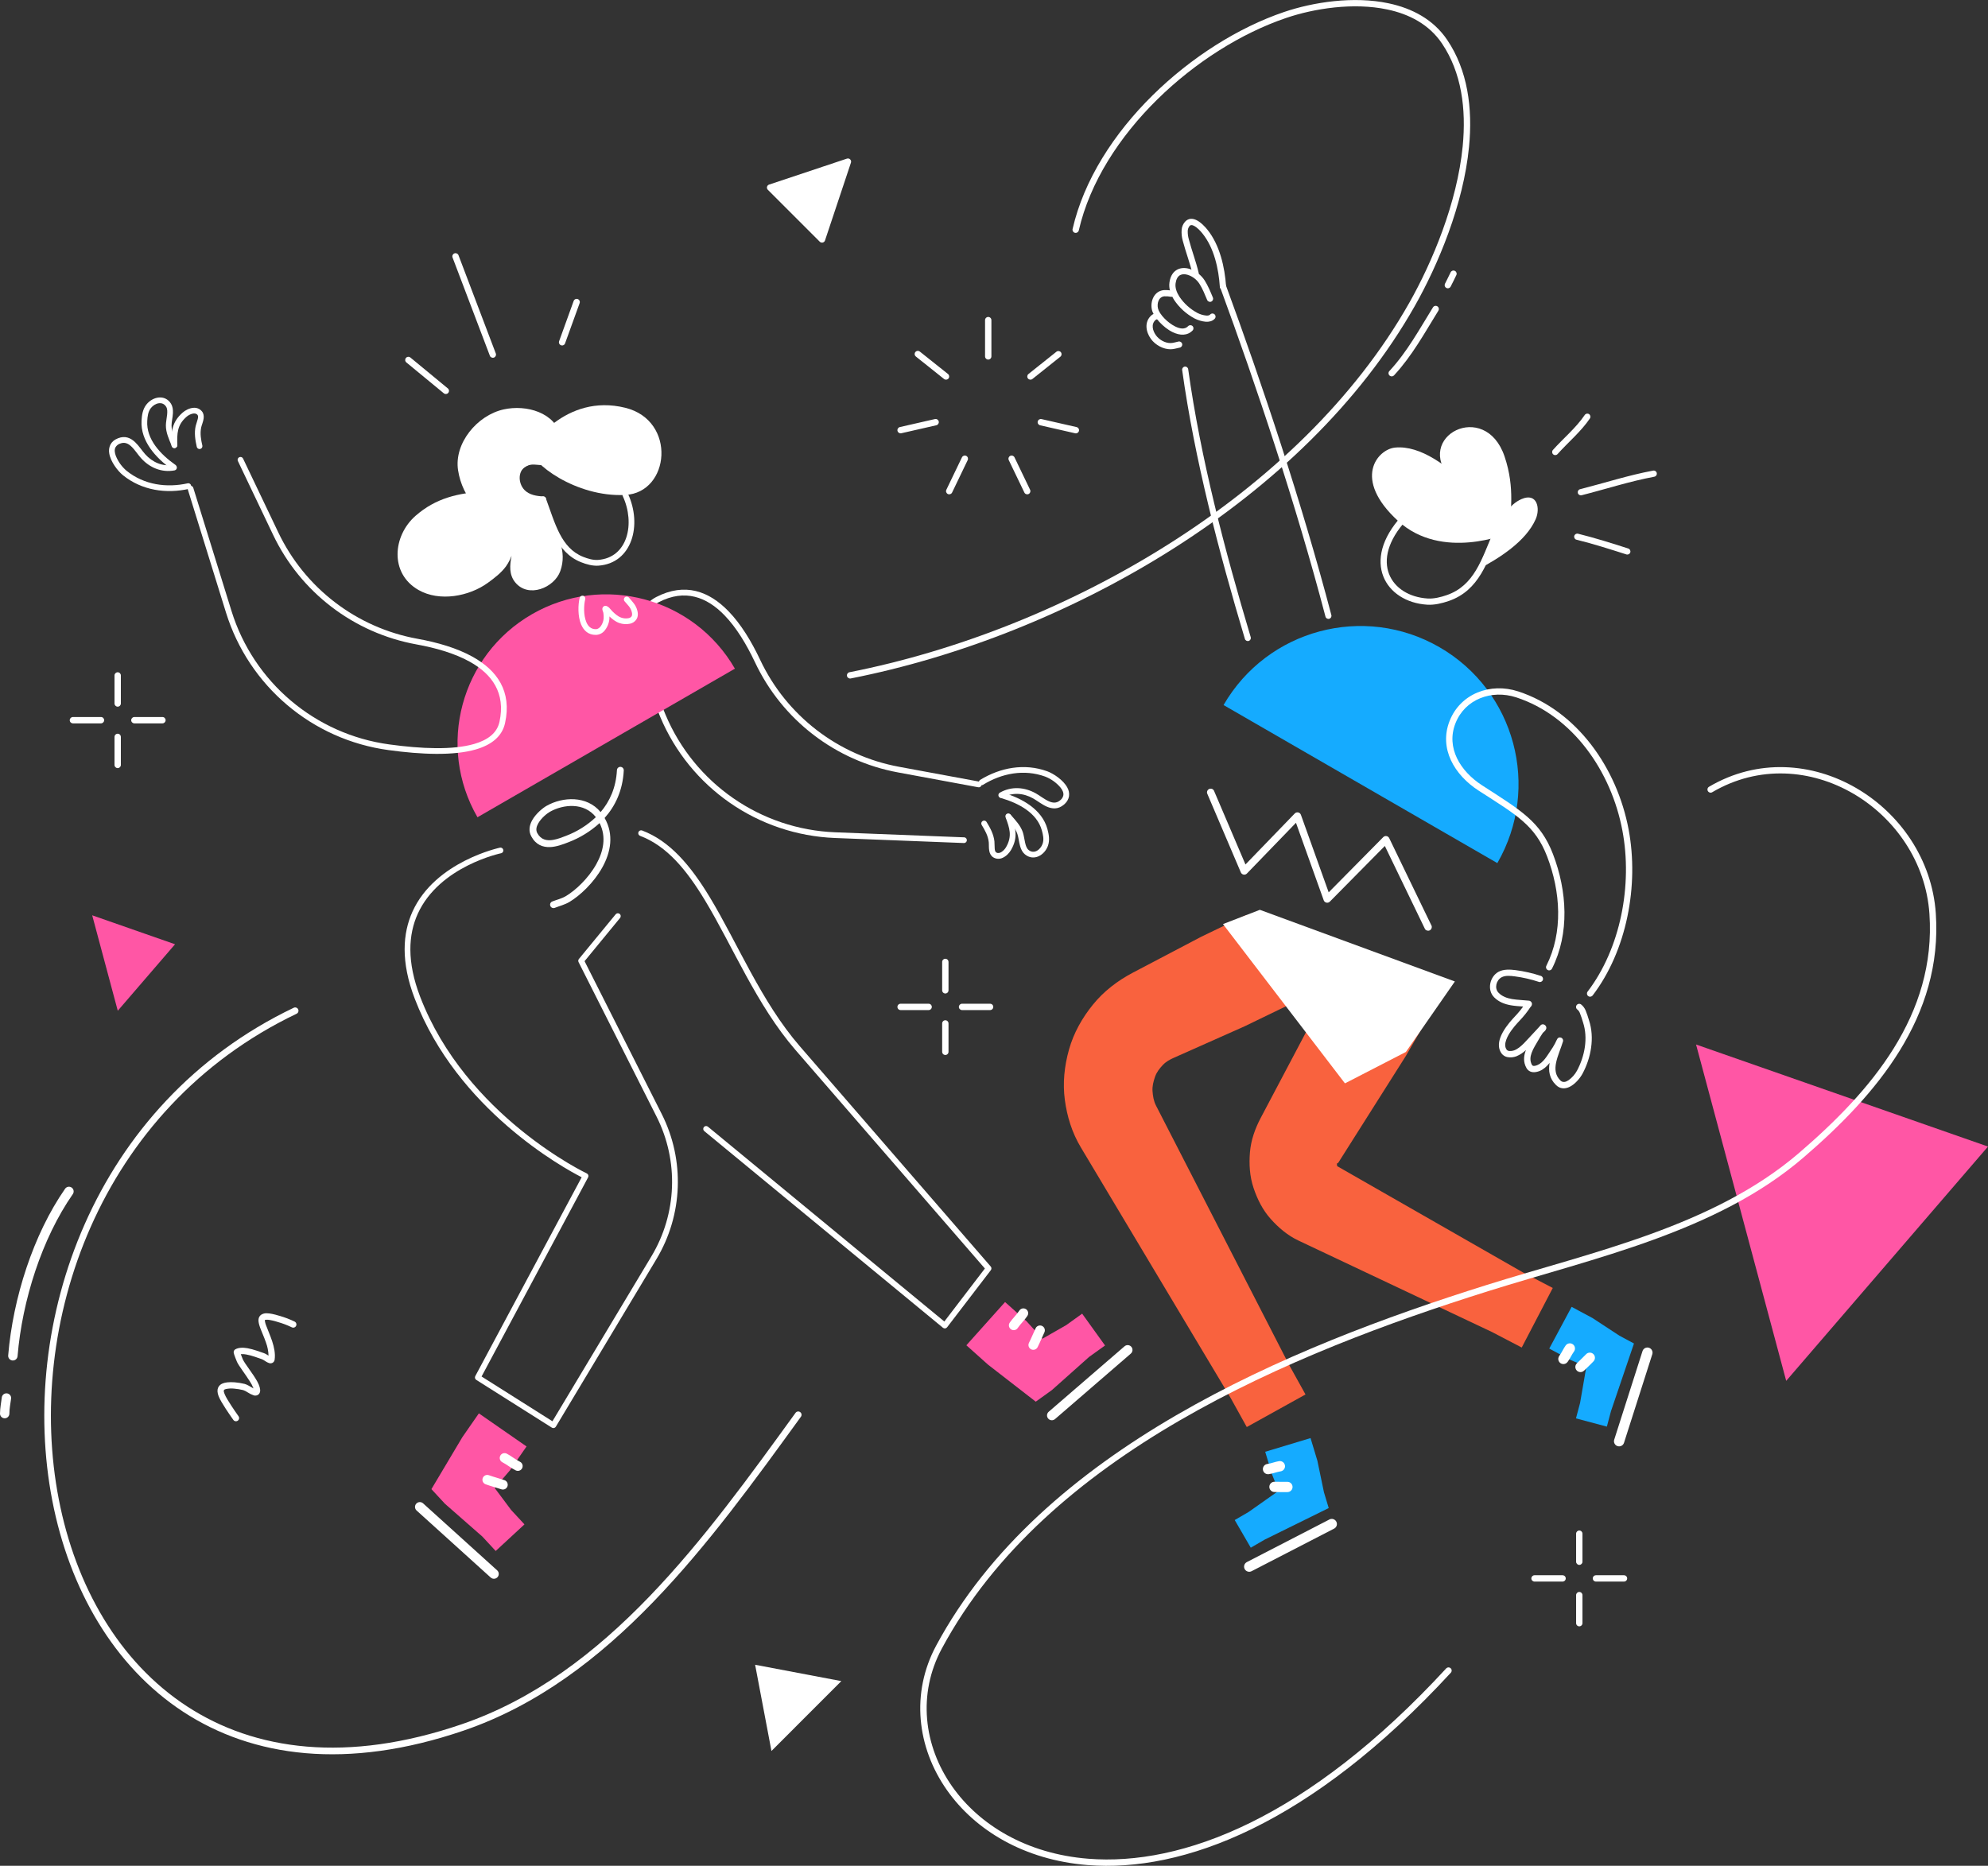 <svg width="2145.91" height="2014.38" xmlns="http://www.w3.org/2000/svg"><rect width="100%" height="100%" fill="#333333" stroke="none"/><g transform="matrix(1 0 0 1 1072.95 1007.19)"  ><g style=""   ><g transform="matrix(1 0 0 1 915.39 302.06)"  ><polygon style="stroke: none; stroke-width: 1; stroke-dasharray: none; stroke-linecap: butt; stroke-dashoffset: 0; stroke-linejoin: miter; stroke-miterlimit: 4; fill: rgb(255,86,165); fill-rule: nonzero; opacity: 1;"  points="157.57,-71.4 -60.26,181.56 -157.56,-181.57 157.57,-71.4 " /></g><g transform="matrix(1 0 0 1 -198.72 -233.81)"  ><path style="stroke: none; stroke-width: 1; stroke-dasharray: none; stroke-linecap: butt; stroke-dashoffset: 0; stroke-linejoin: miter; stroke-miterlimit: 4; fill: rgb(255,255,255); fill-rule: nonzero; opacity: 1;"  transform=" translate(-874.23, -773.38)" d="M 1040.54 904 L 901.62 898.57 C 820.961 895.424 749.446 845.791 718.28 771.33 C 704.74 739.14 694.52 706.76 695.03 682.64 C 695.36 667.64 699.84 655.93 711.03 650.15 C 739.41 635.44 762.94 644.62 781.93 664.15 C 795.01 677.62 805.93 695.92 814.93 714.95 C 844.266 777.204 901.805 821.505 969.49 833.95 C 1014.98 842.45 1055.98 849.95 1055.98 849.95 C 1057.659 850.257 1059.268 849.144 1059.575 847.465 C 1059.882 845.786 1058.769 844.177 1057.09 843.87 C 1057.09 843.87 1016.09 836.33 970.62 827.87 C 904.891 815.784 849.011 772.769 820.51 712.32 C 811.23 692.66 799.85 673.78 786.33 659.86 C 765.4 638.32 739.43 628.45 708.15 644.66 C 695.06 651.45 689.24 664.89 688.86 682.5 C 688.33 707.3 698.66 740.63 712.58 773.72 C 744.682 850.387 818.326 901.485 901.38 904.72 L 1040.3 910.15 C 1041.431 910.241 1042.521 909.705 1043.139 908.754 C 1043.757 907.803 1043.805 906.589 1043.262 905.592 C 1042.72 904.596 1041.675 903.977 1040.54 903.98 Z" stroke-linecap="round" /></g><g transform="matrix(1 0 0 1 32.34 -156.73)"  ><path style="stroke: none; stroke-width: 1; stroke-dasharray: none; stroke-linecap: butt; stroke-dashoffset: 0; stroke-linejoin: miter; stroke-miterlimit: 4; fill: rgb(255,255,255); fill-rule: nonzero; opacity: 1;"  transform=" translate(-1105.29, -850.46)" d="M 1061.25 847.21 C 1081.32 834.85 1105.49 830.15 1128.25 838.44 C 1134.539 840.911 1140.131 844.879 1144.54 850 C 1146.75 852.73 1148.27 855.67 1147.82 858.62 C 1147.371 860.782 1146.144 862.704 1144.37 864.02 C 1140.37 867.45 1136.18 866.88 1132.2 865.1 C 1127.2 862.89 1122.47 858.98 1118.12 856.55 C 1105.9 849.69 1091.77 848.68 1079.37 855.72 C 1078.366 856.242 1077.728 857.27 1077.705 858.402 C 1077.683 859.533 1078.281 860.586 1079.264 861.146 C 1080.247 861.707 1081.458 861.685 1082.42 861.09 C 1092.87 855.15 1104.79 856.16 1115.1 861.94 C 1119.59 864.46 1124.56 868.46 1129.69 870.75 C 1135.81 873.47 1142.13 874 1148.35 868.75 C 1151.8 865.84 1153.46 862.69 1153.93 859.56 C 1154.345 856.316 1153.688 853.026 1152.06 850.19 C 1147.85 842.25 1137.25 835.19 1130.41 832.69 C 1105.79 823.74 1079.68 828.69 1058.01 841.99 C 1056.555 842.885 1056.1 844.79 1056.995 846.245 C 1057.89 847.7 1059.795 848.155 1061.25 847.26 Z" stroke-linecap="round" /></g><g transform="matrix(1 0 0 1 32.66 -116.47)"  ><path style="stroke: none; stroke-width: 1; stroke-dasharray: none; stroke-linecap: butt; stroke-dashoffset: 0; stroke-linejoin: miter; stroke-miterlimit: 4; fill: rgb(255,255,255); fill-rule: nonzero; opacity: 1;"  transform=" translate(-1105.61, -890.72)" d="M 1081.2 861.79 C 1099.2 867.11 1119.32 877.4 1124.61 896.54 C 1125.94 901.33 1127.09 906.24 1125.38 911.07 C 1123.11 917.46 1116.14 922.52 1110.24 917.62 C 1108.12 915.86 1107.24 912.87 1106.54 909.77 C 1105.65 905.88 1105.15 901.77 1104.12 898.64 C 1101.66 891.2 1096.03 885.48 1091.01 879.69 C 1089.862 878.594 1088.071 878.546 1086.866 879.578 C 1085.661 880.611 1085.434 882.388 1086.34 883.69 C 1090.84 888.87 1096.05 893.87 1098.25 900.53 C 1099.45 904.15 1099.87 909.16 1101.14 913.53 C 1102.14 917.09 1103.76 920.23 1106.3 922.34 C 1115.8 930.23 1127.55 923.34 1131.2 913.09 C 1133.35 907.03 1132.2 900.86 1130.57 894.86 C 1124.7 873.66 1102.84 861.71 1082.95 855.86 C 1081.875 855.487 1080.681 855.735 1079.843 856.506 C 1079.006 857.277 1078.66 858.446 1078.944 859.549 C 1079.227 860.651 1080.094 861.509 1081.2 861.78 Z" stroke-linecap="round" /></g><g transform="matrix(1 0 0 1 4.77 -104.51)"  ><path style="stroke: none; stroke-width: 1; stroke-dasharray: none; stroke-linecap: butt; stroke-dashoffset: 0; stroke-linejoin: miter; stroke-miterlimit: 4; fill: rgb(255,255,255); fill-rule: nonzero; opacity: 1;"  transform=" translate(-1077.73, -902.68)" d="M 1085.45 882.35 C 1089.78 894.03 1092.82 902.62 1086.05 914.5 C 1084.79 916.704 1083.012 918.567 1080.87 919.93 C 1079.18 920.93 1077.26 921.46 1075.44 920.35 C 1074.09 919.53 1073.9 917.84 1073.73 916.14 C 1073.45 913.41 1073.66 910.49 1073.43 908.39 C 1072.56 900.65 1068.91 893.81 1064.87 887.29 C 1063.94 885.92 1062.095 885.526 1060.687 886.398 C 1059.279 887.27 1058.808 889.097 1059.62 890.54 C 1063.18 896.28 1066.53 902.26 1067.29 909.07 C 1067.57 911.65 1067.23 915.44 1067.85 918.63 C 1068.43 921.63 1069.76 924.13 1072.23 925.63 C 1075.171 927.431 1078.809 927.67 1081.96 926.27 C 1085.96 924.65 1089.52 920.89 1091.42 917.55 C 1099.28 903.76 1096.27 893.77 1091.25 880.2 C 1090.656 878.598 1088.877 877.781 1087.275 878.375 C 1085.673 878.969 1084.856 880.748 1085.45 882.35 Z" stroke-linecap="round" /></g><g transform="matrix(1 0 0 1 407 -203.35)"  ><path style="stroke: none; stroke-width: 1; stroke-dasharray: none; stroke-linecap: butt; stroke-dashoffset: 0; stroke-linejoin: miter; stroke-miterlimit: 4; fill: rgb(21,171,255); fill-rule: nonzero; opacity: 1;"  transform=" translate(-1479.95, -803.84)" d="M 1616.27 931.82 C 1663.388 850.214 1635.431 745.863 1553.825 698.745 C 1472.219 651.627 1367.868 679.584 1320.75 761.19 Z" stroke-linecap="round" /></g><g transform="matrix(1 0 0 1 -429.37 -245.2)"  ><path style="stroke: none; stroke-width: 1; stroke-dasharray: none; stroke-linecap: butt; stroke-dashoffset: 0; stroke-linejoin: miter; stroke-miterlimit: 4; fill: rgb(255,86,165); fill-rule: nonzero; opacity: 1;"  transform=" translate(-643.58, -761.99)" d="M 793.28 721.9 C 748.978 645.166 650.859 618.873 574.125 663.175 C 497.391 707.477 471.098 805.596 515.4 882.33 Z" stroke-linecap="round" /></g><g transform="matrix(1 0 0 1 481.24 -472.67)"  ><path style="stroke: none; stroke-width: 1; stroke-dasharray: none; stroke-linecap: butt; stroke-dashoffset: 0; stroke-linejoin: miter; stroke-miterlimit: 4; fill: rgb(255,255,255); fill-rule: nonzero; opacity: 1;"  transform=" translate(-1554.19, -534.52)" d="M 1627.4 576 C 1627.4 576 1556.66 605.85 1509.26 562.56 C 1459.26 516.89 1487.05 485.18 1505.71 483.24 C 1560.9 477.56 1627.4 576 1627.4 576 Z" stroke-linecap="round" /></g><g transform="matrix(1 0 0 1 205.84 257.13)"  ><path style="stroke: none; stroke-width: 1; stroke-dasharray: none; stroke-linecap: butt; stroke-dashoffset: 0; stroke-linejoin: miter; stroke-miterlimit: 4; fill: rgb(249,98,62); fill-rule: nonzero; opacity: 1;"  transform=" translate(-1278.8, -1264.32)" d="M 1296.74 1011.3 L 1223.06 1050 C 1206.35 1058.76 1191.41 1070.23 1179.78 1084.59 C 1168.15 1098.95 1159.01 1115.07 1153.94 1133.08 C 1148.87 1151.09 1147.03 1169.36 1149.42 1187.38 C 1151.81 1205.4 1157.18 1222.81 1166.62 1238.6 L 1328.23 1508.97 L 1345.81 1540.66 L 1409.21 1505.5 L 1391.63 1473.8 L 1247.81 1193.56 C 1245.31 1188.68 1244.45 1183.25 1244.08 1177.9 C 1243.71 1172.55 1245.08 1167.52 1246.8 1162.5 C 1248.52 1157.48 1251.74 1153.5 1255.17 1149.83 C 1258.6 1146.16 1262.92 1143.83 1267.5 1141.83 L 1343.5 1108.01 L 1391.82 1084.62 L 1345.03 987.99 Z" stroke-linecap="round" /></g><g transform="matrix(1 0 0 1 439.51 240.17)"  ><path style="stroke: none; stroke-width: 1; stroke-dasharray: none; stroke-linecap: butt; stroke-dashoffset: 0; stroke-linejoin: miter; stroke-miterlimit: 4; fill: rgb(249,98,62); fill-rule: nonzero; opacity: 1;"  transform=" translate(-1512.47, -1247.36)" d="M 1424.54 1086.39 L 1360.87 1206.92 C 1354.68 1218.63 1350.3 1231.1 1349.24 1244.04 C 1348.18 1256.98 1348.95 1269.97 1353.1 1282.43 C 1357.25 1294.89 1363.1 1306.43 1371.6 1315.95 C 1380.1 1325.47 1389.85 1333.78 1401.54 1339.31 L 1610.48 1438.06 L 1642.61 1454.82 L 1676.12 1390.53 L 1644 1373.77 L 1443.39 1259 L 1443.02 1256.3 L 1444.56 1255.36 L 1517.43 1140.18 L 1544.34 1093.73 L 1451.44 1039.91 Z" stroke-linecap="round" /></g><g transform="matrix(1 0 0 1 310.58 604.57)"  ><polygon style="stroke: none; stroke-width: 1; stroke-dasharray: none; stroke-linecap: butt; stroke-dashoffset: 0; stroke-linejoin: miter; stroke-miterlimit: 4; fill: rgb(21,171,255); fill-rule: nonzero; opacity: 1;"  points="-3.35,-2.24 -10.44,-19.92 -17.83,-44.39 31.11,-59.17 38.5,-34.7 45.59,-0.65 50.73,16.37 -18.47,50.49 -33.4,59.17 -50.73,29.31 -35.8,20.64 -3.35,-2.24 " /></g><g transform="matrix(1 0 0 1 320.06 661.2)"  ><path style="stroke: none; stroke-width: 1; stroke-dasharray: none; stroke-linecap: butt; stroke-dashoffset: 0; stroke-linejoin: miter; stroke-miterlimit: 4; fill: rgb(255,255,255); fill-rule: nonzero; opacity: 1;"  transform=" translate(-1393.02, -1668.39)" d="M 1350.88 1696.38 L 1440.24 1650.26 C 1442.877 1648.811 1443.88 1645.524 1442.499 1642.85 C 1441.119 1640.176 1437.859 1639.089 1435.15 1640.4 L 1345.79 1686.52 C 1343.153 1687.969 1342.15 1691.256 1343.531 1693.93 C 1344.911 1696.604 1348.171 1697.691 1350.88 1696.38 Z" stroke-linecap="round" /></g><g transform="matrix(1 0 0 1 302.19 577.32)"  ><path style="stroke: none; stroke-width: 1; stroke-dasharray: none; stroke-linecap: butt; stroke-dashoffset: 0; stroke-linejoin: miter; stroke-miterlimit: 4; fill: rgb(255,255,255); fill-rule: nonzero; opacity: 1;"  transform=" translate(-1375.14, -1584.51)" d="M 1369.55 1591.56 C 1373.92 1590.93 1378.06 1589.18 1382.4 1588.49 C 1385.438 1588.004 1387.506 1585.148 1387.02 1582.11 C 1386.534 1579.072 1383.678 1577.004 1380.64 1577.49 C 1376.36 1578.17 1372.27 1579.92 1367.95 1580.55 C 1364.912 1580.992 1362.808 1583.812 1363.25 1586.85 C 1363.692 1589.888 1366.512 1591.992 1369.55 1591.55 Z" stroke-linecap="round" /></g><g transform="matrix(1 0 0 1 309.75 598.15)"  ><path style="stroke: none; stroke-width: 1; stroke-dasharray: none; stroke-linecap: butt; stroke-dashoffset: 0; stroke-linejoin: miter; stroke-miterlimit: 4; fill: rgb(255,255,255); fill-rule: nonzero; opacity: 1;"  transform=" translate(-1382.71, -1605.34)" d="M 1375.77 1610.81 C 1380.46 1610.81 1385.18 1611.06 1389.87 1610.9 C 1392.93 1610.803 1395.332 1608.245 1395.235 1605.185 C 1395.138 1602.125 1392.58 1599.723 1389.52 1599.82 C 1384.9 1599.97 1380.27 1599.68 1375.66 1599.73 C 1372.6 1599.76 1370.145 1602.265 1370.175 1605.325 C 1370.205 1608.385 1372.71 1610.84 1375.77 1610.81 Z" stroke-linecap="round" /></g><g transform="matrix(1 0 0 1 645.08 468.37)"  ><polygon style="stroke: none; stroke-width: 1; stroke-dasharray: none; stroke-linecap: butt; stroke-dashoffset: 0; stroke-linejoin: miter; stroke-miterlimit: 4; fill: rgb(21,171,255); fill-rule: nonzero; opacity: 1;"  points="-5.68,-0.03 -23.19,-7.52 -45.72,-19.6 -21.56,-64.64 0.97,-52.57 30.06,-33.5 45.73,-25.09 20.91,47.96 16.48,64.64 -16.88,55.78 -12.45,39.11 -5.68,-0.03 " /></g><g transform="matrix(1 0 0 1 690.04 500.98)"  ><path style="stroke: none; stroke-width: 1; stroke-dasharray: none; stroke-linecap: butt; stroke-dashoffset: 0; stroke-linejoin: miter; stroke-miterlimit: 4; fill: rgb(255,255,255); fill-rule: nonzero; opacity: 1;"  transform=" translate(-1762.99, -1508.17)" d="M 1753 1557.68 L 1783.6 1461.88 C 1784.417 1458.998 1782.8 1455.988 1779.946 1455.078 C 1777.093 1454.168 1774.031 1455.687 1773.03 1458.51 L 1742.44 1554.3 C 1741.507 1557.216 1743.114 1560.337 1746.03 1561.27 C 1748.946 1562.203 1752.067 1560.596 1753 1557.68 Z" stroke-linecap="round" /></g><g transform="matrix(1 0 0 1 618.12 454.3)"  ><path style="stroke: none; stroke-width: 1; stroke-dasharray: none; stroke-linecap: butt; stroke-dashoffset: 0; stroke-linejoin: miter; stroke-miterlimit: 4; fill: rgb(255,255,255); fill-rule: nonzero; opacity: 1;"  transform=" translate(-1691.08, -1461.49)" d="M 1692.14 1470.35 C 1694.78 1466.82 1696.47 1462.65 1699.05 1459.1 C 1700.848 1456.615 1700.29 1453.143 1697.805 1451.345 C 1695.32 1449.547 1691.848 1450.105 1690.05 1452.59 C 1687.5 1456.11 1685.84 1460.23 1683.24 1463.73 C 1681.993 1465.312 1681.704 1467.447 1682.484 1469.304 C 1683.264 1471.162 1684.991 1472.449 1686.994 1472.666 C 1688.997 1472.884 1690.96 1471.997 1692.12 1470.35 Z" stroke-linecap="round" /></g><g transform="matrix(1 0 0 1 638.1 463.66)"  ><path style="stroke: none; stroke-width: 1; stroke-dasharray: none; stroke-linecap: butt; stroke-dashoffset: 0; stroke-linejoin: miter; stroke-miterlimit: 4; fill: rgb(255,255,255); fill-rule: nonzero; opacity: 1;"  transform=" translate(-1711.06, -1470.85)" d="M 1710.14 1479.57 C 1713.43 1476.22 1716.98 1473.1 1720.14 1469.67 C 1722.236 1467.439 1722.126 1463.931 1719.895 1461.835 C 1717.664 1459.739 1714.156 1459.849 1712.06 1462.08 C 1708.9 1465.45 1705.41 1468.52 1702.19 1471.82 C 1700.727 1473.217 1700.142 1475.301 1700.664 1477.256 C 1701.186 1479.211 1702.732 1480.725 1704.697 1481.207 C 1706.662 1481.689 1708.733 1481.061 1710.1 1479.57 Z" stroke-linecap="round" /></g><g transform="matrix(1 0 0 1 -555.93 593.01)"  ><polygon style="stroke: none; stroke-width: 1; stroke-dasharray: none; stroke-linecap: butt; stroke-dashoffset: 0; stroke-linejoin: miter; stroke-miterlimit: 4; fill: rgb(255,86,165); fill-rule: nonzero; opacity: 1;"  points="16.99,6.3 34.74,30.03 49.1,45.56 18.05,74.28 3.69,58.75 -36.75,23.28 -51.34,7.51 -17.96,-48.57 -0.11,-74.29 51.35,-38.57 33.49,-12.85 16.99,6.3 " /></g><g transform="matrix(1 0 0 1 -579.78 655.89)"  ><path style="stroke: none; stroke-width: 1; stroke-dasharray: none; stroke-linecap: butt; stroke-dashoffset: 0; stroke-linejoin: miter; stroke-miterlimit: 4; fill: rgb(255,255,255); fill-rule: nonzero; opacity: 1;"  transform=" translate(-493.17, -1663.08)" d="M 536.65 1695.39 L 456.58 1622.94 C 454.432 1621.104 451.213 1621.311 449.317 1623.407 C 447.422 1625.503 447.538 1628.726 449.58 1630.68 L 529.66 1703.12 C 531.795 1705.053 535.092 1704.89 537.025 1702.755 C 538.958 1700.62 538.795 1697.323 536.66 1695.39 Z" stroke-linecap="round" /></g><g transform="matrix(1 0 0 1 -521.15 571.23)"  ><path style="stroke: none; stroke-width: 1; stroke-dasharray: none; stroke-linecap: butt; stroke-dashoffset: 0; stroke-linejoin: miter; stroke-miterlimit: 4; fill: rgb(255,255,255); fill-rule: nonzero; opacity: 1;"  transform=" translate(-551.8, -1578.42)" d="M 561 1578 C 556.07 1575.56 551.85 1571.88 547 1569.4 C 544.437 1568.091 541.299 1569.107 539.99 1571.67 C 538.681 1574.233 539.697 1577.371 542.26 1578.68 C 547.18 1581.19 551.44 1584.89 556.42 1587.34 C 558.104 1588.29 560.175 1588.23 561.801 1587.184 C 563.427 1586.137 564.339 1584.276 564.171 1582.35 C 564.003 1580.424 562.782 1578.749 561 1578 Z" stroke-linecap="round" /></g><g transform="matrix(1 0 0 1 -538.55 593.07)"  ><path style="stroke: none; stroke-width: 1; stroke-dasharray: none; stroke-linecap: butt; stroke-dashoffset: 0; stroke-linejoin: miter; stroke-miterlimit: 4; fill: rgb(255,255,255); fill-rule: nonzero; opacity: 1;"  transform=" translate(-534.41, -1600.26)" d="M 544.52 1598 C 539 1596.15 533.33 1594.68 527.85 1592.72 C 526.086 1592.031 524.086 1592.355 522.629 1593.564 C 521.171 1594.774 520.485 1596.679 520.836 1598.54 C 521.188 1600.401 522.522 1601.925 524.32 1602.52 C 529.87 1604.52 535.61 1606.01 541.2 1607.88 C 543.928 1608.797 546.883 1607.328 547.8 1604.6 C 548.717 1601.872 547.248 1598.917 544.52 1598 Z" stroke-linecap="round" /></g><g transform="matrix(1 0 0 1 45.02 452.31)"  ><polygon style="stroke: none; stroke-width: 1; stroke-dasharray: none; stroke-linecap: butt; stroke-dashoffset: 0; stroke-linejoin: miter; stroke-miterlimit: 4; fill: rgb(255,86,165); fill-rule: nonzero; opacity: 1;"  points="7.24,-14.18 32.97,-28.89 50.14,-41.23 74.84,-6.89 57.66,5.45 17.5,41.24 0.06,53.78 -51.5,13.78 -74.84,-7.11 -33.08,-53.78 -9.74,-32.9 7.24,-14.18 " /></g><g transform="matrix(1 0 0 1 103.38 485.59)"  ><path style="stroke: none; stroke-width: 1; stroke-dasharray: none; stroke-linecap: butt; stroke-dashoffset: 0; stroke-linejoin: miter; stroke-miterlimit: 4; fill: rgb(255,255,255); fill-rule: nonzero; opacity: 1;"  transform=" translate(-1176.33, -1492.78)" d="M 1213.75 1453.59 L 1132 1524.17 C 1129.818 1526.056 1129.579 1529.353 1131.465 1531.535 C 1133.351 1533.717 1136.648 1533.956 1138.83 1532.07 L 1220.54 1461.47 C 1222.016 1460.273 1222.723 1458.368 1222.385 1456.498 C 1222.047 1454.628 1220.718 1453.09 1218.917 1452.485 C 1217.116 1451.88 1215.128 1452.303 1213.73 1453.59 Z" stroke-linecap="round" /></g><g transform="matrix(1 0 0 1 26.5 417.12)"  ><path style="stroke: none; stroke-width: 1; stroke-dasharray: none; stroke-linecap: butt; stroke-dashoffset: 0; stroke-linejoin: miter; stroke-miterlimit: 4; fill: rgb(255,255,255); fill-rule: nonzero; opacity: 1;"  transform=" translate(-1099.45, -1424.31)" d="M 1100.2 1415.08 C 1097.2 1419.68 1093 1423.41 1089.93 1427.95 C 1088.317 1430.333 1088.942 1433.572 1091.325 1435.185 C 1093.708 1436.798 1096.947 1436.173 1098.56 1433.79 C 1101.66 1429.22 1105.86 1425.45 1108.9 1420.79 C 1110.011 1419.236 1110.183 1417.199 1109.348 1415.481 C 1108.513 1413.763 1106.805 1412.64 1104.896 1412.554 C 1102.988 1412.468 1101.186 1413.434 1100.2 1415.07 Z" stroke-linecap="round" /></g><g transform="matrix(1 0 0 1 46.05 436.97)"  ><path style="stroke: none; stroke-width: 1; stroke-dasharray: none; stroke-linecap: butt; stroke-dashoffset: 0; stroke-linejoin: miter; stroke-miterlimit: 4; fill: rgb(255,255,255); fill-rule: nonzero; opacity: 1;"  transform=" translate(-1119.01, -1444.16)" d="M 1118 1433.84 C 1115.49 1439.09 1113.34 1444.54 1110.72 1449.74 C 1109.419 1452.308 1110.447 1455.444 1113.015 1456.745 C 1115.583 1458.046 1118.719 1457.018 1120.02 1454.45 C 1122.68 1449.19 1124.87 1443.67 1127.41 1438.35 C 1128.549 1435.771 1127.434 1432.753 1124.891 1431.534 C 1122.348 1430.315 1119.297 1431.336 1118 1433.84 Z" stroke-linecap="round" /></g><g transform="matrix(1 0 0 1 372.33 68.76)"  ><polygon style="stroke: none; stroke-width: 1; stroke-dasharray: none; stroke-linecap: butt; stroke-dashoffset: 0; stroke-linejoin: miter; stroke-miterlimit: 4; fill: rgb(255,255,255); fill-rule: nonzero; opacity: 1;"  points="-125.15,-78.28 6.51,93.68 72.28,59.77 125.15,-16.33 -85.35,-93.69 -125.15,-78.28 " /></g><g transform="matrix(1 0 0 1 351.24 -79.05)"  ><path style="stroke: none; stroke-width: 1; stroke-dasharray: none; stroke-linecap: butt; stroke-dashoffset: 0; stroke-linejoin: miter; stroke-miterlimit: 4; fill: rgb(255,255,255); fill-rule: nonzero; opacity: 1;"  transform=" translate(-1424.19, -928.14)" d="M 1398.92 888.31 L 1345.92 943.12 C 1344.989 944.059 1343.654 944.478 1342.353 944.238 C 1341.052 943.998 1339.954 943.13 1339.42 941.92 L 1303.42 857.49 C 1302.624 856.153 1302.675 854.475 1303.552 853.189 C 1304.429 851.904 1305.972 851.243 1307.508 851.497 C 1309.043 851.75 1310.292 852.871 1310.71 854.37 L 1344.4 933.31 L 1397.64 878.21 C 1398.601 877.245 1399.987 876.836 1401.318 877.123 C 1402.649 877.41 1403.742 878.355 1404.22 879.63 L 1434.22 963.4 L 1493.15 903.75 C 1494.062 902.853 1495.348 902.447 1496.61 902.657 C 1497.871 902.866 1498.957 903.667 1499.53 904.81 L 1545.33 999.58 C 1545.956 1001.485 1545.075 1003.558 1543.27 1004.431 C 1541.465 1005.303 1539.293 1004.704 1538.19 1003.03 L 1494.84 913.32 L 1435.43 973.46 C 1434.464 974.409 1433.084 974.806 1431.761 974.513 C 1430.439 974.22 1429.355 973.278 1428.88 972.01 Z" stroke-linecap="round" /></g><g transform="matrix(1 0 0 1 -450.5 -103.03)"  ><path style="stroke: none; stroke-width: 1; stroke-dasharray: none; stroke-linecap: butt; stroke-dashoffset: 0; stroke-linejoin: miter; stroke-miterlimit: 4; fill: rgb(255,255,255); fill-rule: nonzero; opacity: 1;"  transform=" translate(-622.45, -904.16)" d="M 648.32 876.78 C 658.03 865.41 664.94 850.55 665.95 831.41 C 666.058 829.375 667.795 827.812 669.83 827.92 C 671.865 828.028 673.428 829.765 673.32 831.8 C 672.17 853.68 663.99 870.46 652.64 883.1 C 662.88 900.98 659.29 920.1 650.14 936.54 C 640.81 953.31 625.71 967.19 614.64 973.78 C 609.55 976.78 604.14 978.05 598.83 980.14 C 596.933 980.888 594.788 979.957 594.04 978.06 C 593.292 976.163 594.223 974.018 596.12 973.27 C 601.05 971.33 606.12 970.27 610.87 967.43 C 621.1 961.34 635.06 948.43 643.69 932.95 C 651.28 919.3 654.77 903.53 647.22 888.61 C 637.489 897.483 626.185 904.46 613.89 909.18 C 608.03 911.49 600.7 914.28 593.75 914.53 C 585.91 914.81 578.47 912.14 573.48 902.95 C 570.35 897.17 571.37 891.04 574.48 885.5 C 578.54 878.23 586.22 872.12 590.03 869.97 C 607.29 860.24 633.34 858.6 648.35 876.78 Z M 643.21 882.21 C 630.74 866.21 608.33 868.11 593.63 876.4 C 590.51 878.16 584.22 883.15 580.9 889.1 C 579.07 892.38 578.11 896 579.97 899.43 C 584.03 906.9 590.53 907.85 596.97 906.78 C 601.97 905.95 606.97 903.96 611.19 902.31 C 623.068 897.766 633.94 890.937 643.19 882.21 Z" stroke-linecap="round" /></g><g transform="matrix(1 0 0 1 226.49 -732.66)"  ><path style="stroke: none; stroke-width: 1; stroke-dasharray: none; stroke-linecap: butt; stroke-dashoffset: 0; stroke-linejoin: miter; stroke-miterlimit: 4; fill: rgb(255,255,255); fill-rule: nonzero; opacity: 1;"  transform=" translate(-1299.44, -274.53)" d="M 1323.48 309.37 C 1322.08 288.46 1316.7 264.58 1303.26 247.9 C 1300.98 245.08 1296.19 239.82 1291.34 237.56 C 1287.04 235.56 1282.7 235.56 1279.18 239.4 C 1277.091 241.747 1275.808 244.701 1275.52 247.83 C 1275.185 251.93 1275.598 256.058 1276.74 260.01 C 1279.93 272.17 1284.48 283.87 1287.36 296.11 C 1287.633 297.276 1288.508 298.209 1289.655 298.555 C 1290.802 298.902 1292.046 298.61 1292.92 297.79 C 1293.794 296.97 1294.163 295.746 1293.89 294.58 C 1291 282.28 1286.43 270.52 1283.23 258.31 C 1282.478 255.661 1282.088 252.923 1282.07 250.17 C 1281.95 247.924 1282.662 245.713 1284.07 243.96 C 1285.33 242.59 1286.93 242.91 1288.48 243.64 C 1292.4 245.46 1296.17 249.83 1298 252.11 C 1310.61 267.75 1315.44 290.21 1316.75 309.82 C 1316.94 311.616 1318.515 312.94 1320.317 312.819 C 1322.118 312.698 1323.502 311.175 1323.45 309.37 Z" stroke-linecap="round" /></g><g transform="matrix(1 0 0 1 214.17 -688.8)"  ><path style="stroke: none; stroke-width: 1; stroke-dasharray: none; stroke-linecap: butt; stroke-dashoffset: 0; stroke-linejoin: miter; stroke-miterlimit: 4; fill: rgb(255,255,255); fill-rule: nonzero; opacity: 1;"  transform=" translate(-1287.12, -318.39)" d="M 1309.23 321.27 C 1306.6 314.94 1304.01 308.58 1300.35 302.77 C 1296.497 296.822 1290.69 292.405 1283.93 290.28 C 1279.28 288.9 1274.62 289.05 1270.8 291.06 C 1266.73 293.19 1263.42 297.47 1262.35 304.84 C 1261.41 311.25 1263.59 317.93 1267.52 324.03 C 1273.088 332.293 1280.588 339.072 1289.37 343.78 C 1293.2 345.752 1297.371 346.973 1301.66 347.38 C 1305.39 347.58 1308.79 346.66 1311.08 344.25 C 1311.972 343.393 1312.321 342.114 1311.988 340.922 C 1311.655 339.73 1310.693 338.818 1309.485 338.548 C 1308.278 338.278 1307.019 338.694 1306.21 339.63 C 1305.21 340.68 1303.65 340.77 1302.04 340.68 C 1298.682 340.352 1295.418 339.377 1292.43 337.81 C 1284.683 333.661 1278.067 327.681 1273.16 320.39 C 1270.16 315.74 1268.27 310.7 1268.98 305.81 C 1269.65 301.2 1271.38 298.33 1273.92 296.99 C 1276.28 295.76 1279.16 295.86 1282.03 296.71 C 1287.235 298.353 1291.705 301.758 1294.67 306.34 C 1298.13 311.84 1300.55 317.86 1303.04 323.84 C 1303.75 325.549 1305.711 326.36 1307.42 325.65 C 1309.129 324.94 1309.94 322.979 1309.23 321.27 Z" stroke-linecap="round" /></g><g transform="matrix(1 0 0 1 192.65 -669.94)"  ><path style="stroke: none; stroke-width: 1; stroke-dasharray: none; stroke-linecap: butt; stroke-dashoffset: 0; stroke-linejoin: miter; stroke-miterlimit: 4; fill: rgb(255,255,255); fill-rule: nonzero; opacity: 1;"  transform=" translate(-1265.61, -337.25)" d="M 1265.06 313.8 C 1262.094 313.249 1259.072 313.058 1256.06 313.23 C 1245.6 314.35 1241.26 325.71 1243.5 334.76 C 1245.27 341.96 1255.28 353.5 1265.84 358.61 C 1273.71 362.41 1281.73 362.61 1287.36 356.76 C 1288.639 355.421 1288.589 353.299 1287.25 352.02 C 1285.911 350.741 1283.789 350.791 1282.51 352.13 C 1278.93 355.88 1273.77 354.99 1268.76 352.57 C 1260.03 348.35 1251.48 339.1 1250.01 333.15 C 1248.67 327.75 1250.53 320.57 1256.77 319.9 C 1259.25 319.783 1261.735 319.968 1264.17 320.45 C 1265.965 320.629 1267.581 319.358 1267.831 317.572 C 1268.081 315.785 1266.875 314.12 1265.1 313.8 Z" stroke-linecap="round" /></g><g transform="matrix(1 0 0 1 240.17 -463.25)"  ><path style="stroke: none; stroke-width: 1; stroke-dasharray: none; stroke-linecap: butt; stroke-dashoffset: 0; stroke-linejoin: miter; stroke-miterlimit: 4; fill: rgb(255,255,255); fill-rule: nonzero; opacity: 1;"  transform=" translate(-1313.13, -543.94)" d="M 1276.08 399.51 C 1289.51 496.1 1315.74 595.96 1343.78 689.76 C 1344.299 691.497 1346.128 692.484 1347.865 691.965 C 1349.602 691.446 1350.589 689.617 1350.07 687.88 C 1322.13 594.39 1295.97 494.88 1282.58 398.6 C 1282.329 396.805 1280.67 395.554 1278.875 395.805 C 1277.08 396.056 1275.829 397.715 1276.08 399.51 Z" stroke-linecap="round" /></g><g transform="matrix(1 0 0 1 304.08 -520.26)"  ><path style="stroke: none; stroke-width: 1; stroke-dasharray: none; stroke-linecap: butt; stroke-dashoffset: 0; stroke-linejoin: miter; stroke-miterlimit: 4; fill: rgb(255,255,255); fill-rule: nonzero; opacity: 1;"  transform=" translate(-1377.04, -486.93)" d="M 1317.05 310.11 C 1356.11 416.38 1399.05 544.88 1430.77 665.72 C 1431.231 667.474 1433.026 668.521 1434.78 668.06 C 1436.534 667.599 1437.581 665.804 1437.12 664.05 C 1405.32 543.05 1362.34 414.29 1323.21 307.84 C 1322.583 306.139 1320.696 305.268 1318.995 305.895 C 1317.294 306.522 1316.423 308.409 1317.05 310.11 Z" stroke-linecap="round" /></g><g transform="matrix(1 0 0 1 481.16 -402.77)"  ><path style="stroke: none; stroke-width: 1; stroke-dasharray: none; stroke-linecap: butt; stroke-dashoffset: 0; stroke-linejoin: miter; stroke-miterlimit: 4; fill: rgb(255,255,255); fill-rule: nonzero; opacity: 1;"  transform=" translate(-1554.11, -604.42)" d="M 1513.15 557 C 1490.53 581.68 1486.43 604.91 1493.15 622.19 C 1499.97 639.69 1518.06 651.48 1540.69 652.85 C 1548.31 653.31 1556.46 651.37 1563.61 648.92 C 1580.36 643.21 1590.9 632.42 1598.83 619.33 C 1606.43 606.78 1611.58 592.07 1617.73 577.92 C 1618.467 576.222 1617.688 574.247 1615.99 573.51 C 1614.292 572.773 1612.317 573.552 1611.58 575.25 C 1605.58 589.11 1600.58 603.55 1593.09 615.86 C 1585.95 627.64 1576.52 637.43 1561.44 642.58 C 1555.09 644.75 1547.86 646.58 1541.1 646.16 C 1521.35 644.96 1505.35 635.02 1499.4 619.75 C 1493.4 604.26 1497.8 583.66 1518.08 561.54 C 1519.334 560.176 1519.244 558.054 1517.88 556.8 C 1516.516 555.546 1514.394 555.636 1513.14 557 Z" stroke-linecap="round" /></g><g transform="matrix(1 0 0 1 -439 -436.22)"  ><path style="stroke: none; stroke-width: 1; stroke-dasharray: none; stroke-linecap: butt; stroke-dashoffset: 0; stroke-linejoin: miter; stroke-miterlimit: 4; fill: rgb(255,255,255); fill-rule: nonzero; opacity: 1;"  transform=" translate(-633.96, -570.97)" d="M 672.26 535.64 C 685.96 565.18 677.56 602.22 645.55 604.49 C 640.2 604.87 634.49 603.17 629.47 601.17 C 617.36 596.34 609.83 587.17 604.1 576.17 C 598.1 564.57 594.04 550.97 589.17 537.91 C 588.564 536.326 586.793 535.526 585.204 536.119 C 583.615 536.712 582.8 538.476 583.38 540.07 C 588.38 553.37 592.49 567.21 598.62 579.01 C 605.04 591.38 613.62 601.55 627.18 606.96 C 633.05 609.3 639.74 611.14 645.99 610.7 C 682.35 608.12 693.43 566.7 677.86 533.09 C 677.427 532.04 676.452 531.312 675.322 531.194 C 674.192 531.077 673.089 531.589 672.45 532.528 C 671.81 533.467 671.737 534.681 672.26 535.69 Z" stroke-linecap="round" /></g><g transform="matrix(1 0 0 1 -500.77 -488.37)"  ><path style="stroke: none; stroke-width: 1; stroke-dasharray: none; stroke-linecap: butt; stroke-dashoffset: 0; stroke-linejoin: miter; stroke-miterlimit: 4; fill: rgb(255,255,255); fill-rule: nonzero; opacity: 1;"  transform=" translate(-572.18, -518.82)" d="M 586.4 535.93 C 579.3 535.65 571.33 534.33 566.19 529.05 C 558.9 521.55 558.61 507.05 569.26 502.69 C 574.09 500.69 579.26 501.87 584.26 502.19 C 585.909 502.218 587.29 500.947 587.397 499.301 C 587.503 497.655 586.299 496.215 584.66 496.03 C 578.72 495.64 572.66 494.63 566.9 497.03 C 552.15 503.03 551.65 523.03 561.74 533.41 C 567.98 539.82 577.51 541.81 586.14 542.15 C 587.271 542.241 588.361 541.705 588.979 540.754 C 589.597 539.803 589.645 538.589 589.102 537.592 C 588.56 536.596 587.515 535.977 586.38 535.98 Z" stroke-linecap="round" /></g><g transform="matrix(1 0 0 1 519.87 -488.62)"  ><path style="stroke: none; stroke-width: 1; stroke-dasharray: none; stroke-linecap: butt; stroke-dashoffset: 0; stroke-linejoin: miter; stroke-miterlimit: 4; fill: rgb(255,255,255); fill-rule: nonzero; opacity: 1;"  transform=" translate(-1592.83, -518.57)" d="M 1629 576 C 1629 576 1579.8 532.31 1566 516.94 C 1525.11 471.36 1603.11 430.77 1624.09 492.82 C 1635.7 527.18 1630.15 554.27 1628.99 576 Z" stroke-linecap="round" /></g><g transform="matrix(1 0 0 1 554.45 -431.16)"  ><path style="stroke: none; stroke-width: 1; stroke-dasharray: none; stroke-linecap: butt; stroke-dashoffset: 0; stroke-linejoin: miter; stroke-miterlimit: 4; fill: rgb(255,255,255); fill-rule: nonzero; opacity: 1;"  transform=" translate(-1627.41, -576.03)" d="M 1594.94 615 C 1618.25 602.77 1647 584.67 1657.68 560.53 C 1662.93 548.68 1659.11 531.53 1642.44 538.8 C 1629.37 544.49 1622.7 557.02 1616.5 568.68 C 1609.94 581 1594.94 615 1594.94 615 Z" stroke-linecap="round" /></g><g transform="matrix(1 0 0 1 588.48 -97.6)"  ><path style="stroke: none; stroke-width: 1; stroke-dasharray: none; stroke-linecap: butt; stroke-dashoffset: 0; stroke-linejoin: miter; stroke-miterlimit: 4; fill: rgb(255,255,255); fill-rule: nonzero; opacity: 1;"  transform=" translate(-1661.43, -909.59)" d="M 1719.13 1074.76 C 1756 1026.43 1769.32 956 1758 895.64 C 1745.55 829.08 1702.1 767.16 1638.84 746.47 C 1608.72 736.62 1576.36 748.81 1564.72 778.41 C 1553.08 808.01 1569.72 836.57 1596.19 853.64 C 1636.56 879.64 1657 890.82 1669.96 924.53 C 1684.63 962.68 1687.44 1006.36 1669.23 1042.6 C 1668.63 1043.694 1668.675 1045.028 1669.348 1046.079 C 1670.021 1047.13 1671.214 1047.729 1672.458 1047.642 C 1673.703 1047.554 1674.8 1046.794 1675.32 1045.66 C 1694.38 1007.73 1691.67 962.01 1676.32 922.08 C 1662.83 886.99 1641.91 875.01 1599.88 847.91 C 1576.19 832.64 1560.71 807.24 1571.06 780.91 C 1581.36 754.73 1610.06 744.24 1636.72 752.91 C 1697.72 772.85 1739.3 832.71 1751.3 896.86 C 1762.3 955.4 1749.41 1023.72 1713.69 1070.6 C 1712.552 1072.097 1712.843 1074.232 1714.34 1075.37 C 1715.837 1076.508 1717.972 1076.217 1719.11 1074.72 Z" stroke-linecap="round" /></g><g transform="matrix(1 0 0 1 590.33 103.73)"  ><path style="stroke: none; stroke-width: 1; stroke-dasharray: none; stroke-linecap: butt; stroke-dashoffset: 0; stroke-linejoin: miter; stroke-miterlimit: 4; fill: rgb(255,255,255); fill-rule: nonzero; opacity: 1;"  transform=" translate(-1663.29, -1110.92)" d="M 1644.18 1086.68 C 1639.87 1086.36 1635.4 1086.1 1631.08 1085.36 C 1624.24 1084.18 1617.8 1081.8 1612.75 1076.62 C 1604.86 1068.51 1608.25 1054.32 1617.47 1049.22 C 1622.87 1046.22 1630.15 1046.63 1635.94 1047.37 C 1645.262 1048.581 1654.447 1050.68 1663.37 1053.64 C 1665.108 1054.275 1666.023 1056.18 1665.431 1057.933 C 1664.839 1059.687 1662.957 1060.648 1661.19 1060.1 C 1652.694 1057.274 1643.948 1055.265 1635.07 1054.1 C 1630.6 1053.53 1624.94 1052.85 1620.77 1055.16 C 1615.15 1058.27 1612.77 1066.88 1617.63 1071.83 C 1621.63 1075.94 1626.82 1077.67 1632.24 1078.61 C 1638.3 1079.61 1644.67 1079.71 1650.41 1080.35 C 1652.318 1080.539 1653.748 1082.184 1653.67 1084.1 C 1653.626 1084.811 1653.402 1085.499 1653.02 1086.1 C 1652.68 1086.63 1651.85 1087.43 1651.54 1087.92 C 1650.95 1088.86 1650.33 1089.77 1649.69 1090.67 C 1647.588 1093.618 1645.317 1096.443 1642.89 1099.13 C 1641.19 1101.02 1639.43 1102.86 1637.73 1104.74 C 1634.22 1108.62 1628.38 1115.58 1625.88 1122.61 C 1624.52 1126.45 1624.1 1130.31 1626.47 1133.42 C 1627.274 1134.275 1628.406 1134.745 1629.58 1134.71 C 1631.218 1134.811 1632.859 1134.573 1634.4 1134.01 C 1638.27 1132.57 1641.74 1129.61 1645 1126.34 C 1648.62 1122.72 1652 1118.68 1655.15 1115.47 C 1657.25 1113.35 1659.15 1111.06 1661.24 1108.89 C 1661.37 1108.74 1662.78 1107.06 1663.13 1106.76 C 1664.106 1105.841 1665.54 1105.604 1666.76 1106.16 C 1667.509 1106.462 1668.145 1106.99 1668.58 1107.67 C 1669.103 1108.47 1669.297 1109.441 1669.12 1110.38 C 1668.882 1111.396 1668.358 1112.323 1667.61 1113.05 C 1666.858 1113.677 1666.14 1114.345 1665.46 1115.05 C 1663.7 1117.53 1662.12 1120.21 1660.6 1122.86 C 1658.16 1127.12 1655.05 1131.86 1653.27 1136.75 C 1651.76 1140.94 1651.27 1145.3 1653.62 1149.62 C 1654.105 1150.476 1655.067 1150.945 1656.04 1150.8 C 1657.189 1150.702 1658.314 1150.415 1659.37 1149.95 C 1665.9 1147.32 1669.96 1139.95 1673.83 1134.23 C 1675.534 1131.815 1677.087 1129.297 1678.48 1126.69 C 1679 1125.69 1679.48 1124.61 1679.97 1123.59 C 1680.26 1123.05 1680.97 1121.59 1681.12 1121.42 C 1682.016 1120.107 1683.739 1119.647 1685.17 1120.34 C 1686.861 1120.98 1687.718 1122.865 1687.09 1124.56 C 1685.02 1131.56 1681.27 1139.56 1679.68 1147.37 C 1678.31 1154.18 1678.68 1160.89 1684.35 1166.5 C 1687.08 1169.19 1690.35 1168.13 1693.25 1166.16 C 1696.967 1163.467 1700.041 1159.983 1702.25 1155.96 C 1710.57 1140.41 1714.43 1120.72 1708.75 1103.69 C 1707.824 1100.382 1706.726 1097.124 1705.46 1093.93 C 1704.935 1092.422 1704.025 1091.077 1702.82 1090.03 C 1701.77 1089.367 1701.164 1088.187 1701.236 1086.948 C 1701.308 1085.709 1702.048 1084.607 1703.168 1084.071 C 1704.287 1083.535 1705.609 1083.649 1706.62 1084.37 C 1708.885 1086.13 1710.633 1088.469 1711.68 1091.14 C 1713.038 1094.543 1714.22 1098.015 1715.22 1101.54 C 1721.47 1120.32 1717.43 1142.04 1708.22 1159.18 C 1705.59 1164.08 1699.93 1170.83 1693.92 1173.58 C 1689.04 1175.79 1683.92 1175.69 1679.55 1171.36 C 1672.4 1164.36 1671.27 1156.06 1672.71 1147.54 C 1669.71 1151.28 1666.16 1154.54 1661.9 1156.28 C 1656.82 1158.28 1650.79 1158.59 1647.65 1152.92 C 1644.22 1146.72 1644.65 1140.45 1646.85 1134.42 C 1646.95 1134.16 1647.05 1133.88 1647.16 1133.61 C 1644.153 1136.517 1640.625 1138.831 1636.76 1140.43 C 1633.758 1141.542 1630.516 1141.846 1627.36 1141.31 C 1624.865 1140.895 1622.613 1139.57 1621.04 1137.59 C 1617.24 1132.59 1617.27 1126.49 1619.45 1120.36 C 1622.26 1112.45 1628.72 1104.56 1632.66 1100.2 C 1634.37 1098.32 1636.12 1096.48 1637.82 1094.59 C 1640.076 1092.096 1642.183 1089.471 1644.13 1086.73 Z" stroke-linecap="round" /></g><g transform="matrix(1 0 0 1 183.9 -649.74)"  ><path style="stroke: none; stroke-width: 1; stroke-dasharray: none; stroke-linecap: butt; stroke-dashoffset: 0; stroke-linejoin: miter; stroke-miterlimit: 4; fill: rgb(255,255,255); fill-rule: nonzero; opacity: 1;"  transform=" translate(-1256.85, -357.45)" d="M 1249.41 337.84 C 1247.021 337.978 1244.739 338.879 1242.9 340.41 C 1235 347.41 1236.75 358.2 1242.32 365.89 C 1247.04 372.42 1255.63 377.16 1263.64 377.08 C 1267.06 377.08 1270.13 375.94 1273.44 375.3 C 1275.257 374.947 1276.443 373.187 1276.09 371.37 C 1275.737 369.553 1273.977 368.367 1272.16 368.72 C 1269.25 369.28 1266.57 370.34 1263.56 370.37 C 1257.56 370.43 1251.26 366.82 1247.75 361.96 C 1244.24 357.1 1242.22 349.96 1247.35 345.43 C 1248.053 344.876 1248.915 344.564 1249.81 344.54 C 1251.05 344.527 1252.181 343.832 1252.754 342.733 C 1253.327 341.633 1253.248 340.308 1252.548 339.284 C 1251.849 338.261 1250.642 337.706 1249.41 337.84 Z" stroke-linecap="round" /></g><g transform="matrix(1 0 0 1 623.14 -538.24)"  ><path style="stroke: none; stroke-width: 1; stroke-dasharray: none; stroke-linecap: butt; stroke-dashoffset: 0; stroke-linejoin: miter; stroke-miterlimit: 4; fill: rgb(255,255,255); fill-rule: nonzero; opacity: 1;"  transform=" translate(-1696.09, -468.95)" d="M 1681.29 490.24 C 1692.69 477.45 1706.55 466.02 1716.18 451.78 C 1717.218 450.247 1716.818 448.163 1715.285 447.125 C 1713.752 446.087 1711.668 446.487 1710.63 448.02 C 1701.16 462.02 1687.49 473.21 1676.28 485.78 C 1675.048 487.161 1675.169 489.278 1676.55 490.51 C 1677.931 491.742 1680.048 491.621 1681.28 490.24 Z" stroke-linecap="round" /></g><g transform="matrix(1 0 0 1 672.8 -485.79)"  ><path style="stroke: none; stroke-width: 1; stroke-dasharray: none; stroke-linecap: butt; stroke-dashoffset: 0; stroke-linejoin: miter; stroke-miterlimit: 4; fill: rgb(255,255,255); fill-rule: nonzero; opacity: 1;"  transform=" translate(-1745.76, -521.4)" d="M 1707.11 534.72 C 1733.01 528.16 1759.33 519.58 1785.53 514.72 C 1786.759 514.555 1787.797 513.727 1788.231 512.565 C 1788.665 511.403 1788.423 510.097 1787.603 509.167 C 1786.783 508.237 1785.517 507.835 1784.31 508.12 C 1757.97 512.99 1731.5 521.6 1705.47 528.19 C 1703.748 528.706 1702.737 530.486 1703.176 532.229 C 1703.615 533.973 1705.349 535.061 1707.11 534.7 Z" stroke-linecap="round" /></g><g transform="matrix(1 0 0 1 656.62 -419.77)"  ><path style="stroke: none; stroke-width: 1; stroke-dasharray: none; stroke-linecap: butt; stroke-dashoffset: 0; stroke-linejoin: miter; stroke-miterlimit: 4; fill: rgb(255,255,255); fill-rule: nonzero; opacity: 1;"  transform=" translate(-1729.58, -587.42)" d="M 1701.8 582.7 C 1719.62 587.09 1738.27 593.02 1755.71 598.6 C 1757.449 599.076 1759.254 598.091 1759.792 596.37 C 1760.331 594.649 1759.411 592.81 1757.71 592.21 C 1740.14 586.59 1721.33 580.62 1703.37 576.21 C 1701.572 575.765 1699.755 576.862 1699.31 578.66 C 1698.865 580.458 1699.962 582.275 1701.76 582.72 Z" stroke-linecap="round" /></g><g transform="matrix(1 0 0 1 -488.71 221.25)"  ><path style="stroke: none; stroke-width: 1; stroke-dasharray: none; stroke-linecap: butt; stroke-dashoffset: 0; stroke-linejoin: miter; stroke-miterlimit: 4; fill: rgb(255,255,255); fill-rule: nonzero; opacity: 1;"  transform=" translate(-584.25, -1228.44)" d="M 627.88 1271 C 608.21 1260.92 493.67 1198 447.75 1078.31 C 432.39 1038.31 434.7 1007.58 445.26 984.22 C 469.87 929.77 540 915.09 540 915.09 C 541.551 914.964 542.954 916.012 543.273 917.535 C 543.593 919.058 542.731 920.581 541.26 921.09 C 541.26 921.09 474.31 934.86 450.88 986.71 C 440.88 1008.89 438.93 1038.03 453.5 1076.03 C 503 1205 633.42 1266.86 633.42 1266.86 C 634.186 1267.22 634.771 1267.878 635.04 1268.68 C 635.297 1269.482 635.222 1270.354 634.83 1271.1 L 519.83 1486.1 L 596.32 1534.44 L 703.2 1356.32 C 730.801 1310.341 732.889 1253.418 708.73 1205.54 L 624.53 1038.7 C 623.983 1037.604 624.128 1036.29 624.9 1035.34 L 664.66 987 C 665.765 985.769 667.643 985.627 668.921 986.677 C 670.199 987.727 670.423 989.597 669.43 990.92 L 631 1037.71 L 714.29 1202.71 C 739.41 1252.479 737.239 1311.655 708.54 1359.45 L 600 1540.3 C 599.566 1541.011 598.869 1541.522 598.06 1541.72 C 597.251 1541.907 596.402 1541.763 595.7 1541.32 L 514.11 1489.76 C 512.742 1488.893 512.275 1487.117 513.04 1485.69 Z" stroke-linecap="round" /></g><g transform="matrix(1 0 0 1 -193.39 158.12)"  ><path style="stroke: none; stroke-width: 1; stroke-dasharray: none; stroke-linecap: butt; stroke-dashoffset: 0; stroke-linejoin: miter; stroke-miterlimit: 4; fill: rgb(255,255,255); fill-rule: nonzero; opacity: 1;"  transform=" translate(-879.56, -1165.31)" d="M 1063.11 1369.52 L 858.7 1133.63 C 816.65 1085.1 790.7 1021.08 760.7 971.58 C 741.14 939.33 719.89 913.27 690.82 902.35 C 689.3 901.701 688.559 899.97 689.14 898.422 C 689.722 896.874 691.418 896.058 692.99 896.57 C 723.25 907.93 745.62 934.81 765.99 968.38 C 795.85 1017.61 821.54 1081.32 863.36 1129.58 L 1069.43 1367.38 C 1070.386 1368.489 1070.436 1370.115 1069.55 1371.28 L 1022.31 1433 C 1021.796 1433.66 1021.04 1434.088 1020.21 1434.19 C 1019.372 1434.286 1018.531 1434.036 1017.88 1433.5 L 760.22 1221.17 C 758.903 1220.085 758.715 1218.137 759.8 1216.82 C 760.885 1215.503 762.833 1215.315 764.15 1216.4 L 1019.34 1426.74 Z" stroke-linecap="round" /></g><g transform="matrix(1 0 0 1 -429.9 -521.21)"  ><path style="stroke: none; stroke-width: 1; stroke-dasharray: none; stroke-linecap: butt; stroke-dashoffset: 0; stroke-linejoin: miter; stroke-miterlimit: 4; fill: rgb(255,255,255); fill-rule: nonzero; opacity: 1;"  transform=" translate(-643.05, -485.98)" d="M 572.11 483.88 C 572.11 499.56 621.68 537.16 675.06 534.34 C 723.16 531.8 730.64 454.09 675.06 440.28 C 609.42 423.97 572.11 483.88 572.11 483.88 Z" stroke-linecap="round" /></g><g transform="matrix(1 0 0 1 -523.03 -501.13)"  ><path style="stroke: none; stroke-width: 1; stroke-dasharray: none; stroke-linecap: butt; stroke-dashoffset: 0; stroke-linejoin: miter; stroke-miterlimit: 4; fill: rgb(255,255,255); fill-rule: nonzero; opacity: 1;"  transform=" translate(-549.93, -506.06)" d="M 589.1 499.28 C 584.215 499.173 579.336 499.708 574.59 500.87 C 562.26 503.7 552.69 515.87 562.48 527.87 C 570.48 537.69 601.99 541.39 590.55 560.78 C 582.69 574.09 563.39 572.59 550.71 569.62 C 520.57 562.5 499 537 494.47 507.76 C 489.94 478.52 515.18 448.32 543.63 442.02 C 568.13 436.6 599.55 445.16 605.91 471.95 Z" stroke-linecap="round" /></g><g transform="matrix(1 0 0 1 -554.67 -419.85)"  ><path style="stroke: none; stroke-width: 1; stroke-dasharray: none; stroke-linecap: butt; stroke-dashoffset: 0; stroke-linejoin: miter; stroke-miterlimit: 4; fill: rgb(255,255,255); fill-rule: nonzero; opacity: 1;"  transform=" translate(-518.28, -587.34)" d="M 523.17 530.58 C 494.66 532.17 470.4 537.74 448.6 556.84 C 423.92 578.48 420.37 619 451.71 636.94 C 474.38 649.94 506.39 643.94 526.71 629.16 C 533.79 624.02 541.07 618.46 546.17 611.45 C 547.79 609.16 549.215 606.738 550.43 604.21 C 551.02 603.02 552.36 599.3 552.11 600.6 C 550.26 610.15 549.4 620.31 555.97 628.53 C 570.2 646.33 598.41 634.53 604.8 616.58 C 612.56 594.8 601.49 576.93 592.48 558.21 Z" stroke-linecap="round" /></g><g transform="matrix(1 0 0 1 -416.5 -342.9)"  ><path style="stroke: none; stroke-width: 1; stroke-dasharray: none; stroke-linecap: butt; stroke-dashoffset: 0; stroke-linejoin: miter; stroke-miterlimit: 4; fill: rgb(255,255,255); fill-rule: nonzero; opacity: 1;"  transform=" translate(-656.45, -664.29)" d="M 657.86 665.49 C 657.892 666.434 657.868 667.379 657.79 668.32 C 657.338 673.021 655.457 677.47 652.4 681.07 C 650.107 683.764 646.777 685.357 643.24 685.45 C 635.12 685.55 630.08 680.81 627.24 674.1 C 623.51 665.2 623.97 652.63 625.67 645.64 C 625.884 644.52 626.696 643.609 627.784 643.27 C 628.872 642.93 630.059 643.217 630.872 644.016 C 631.684 644.815 631.991 645.996 631.67 647.09 C 630.2 653.09 629.67 664.02 632.93 671.71 C 634.76 676.06 637.87 679.33 643.13 679.27 C 645.59 679.27 647.44 677.63 648.8 675.65 C 650.365 673.292 651.326 670.586 651.6 667.77 C 651.722 665.712 651.618 663.646 651.29 661.61 C 651.19 660.81 650.45 659.36 650.29 658.51 C 650.123 657.8 650.147 657.058 650.36 656.36 C 650.61 655.56 651.163 654.889 651.9 654.49 C 652.755 654.007 653.78 653.927 654.7 654.27 C 655.744 654.661 656.692 655.271 657.48 656.06 C 658.8 657.3 660.15 659.17 661.07 660.06 C 663.9 662.74 666.79 665.47 670.54 666.79 C 673.103 667.713 675.868 667.92 678.54 667.39 C 679.751 667.182 680.847 666.547 681.63 665.6 C 682.39 664.54 682.51 663.04 682.05 661.06 C 680.79 655.65 677.49 653.16 674.19 649.17 C 673.463 648.322 673.251 647.148 673.634 646.099 C 674.017 645.051 674.936 644.29 676.038 644.11 C 677.139 643.93 678.253 644.358 678.95 645.23 C 682.95 650.01 686.56 653.18 688.07 659.66 C 689.07 663.85 688.25 666.96 686.64 669.2 C 685.002 671.354 682.64 672.843 679.99 673.39 C 676.152 674.196 672.166 673.93 668.47 672.62 C 664.34 671.17 660.98 668.43 657.82 665.51 Z" stroke-linecap="round" /></g><g transform="matrix(1 0 0 1 -698.14 -353.57)"  ><path style="stroke: none; stroke-width: 1; stroke-dasharray: none; stroke-linecap: butt; stroke-dashoffset: 0; stroke-linejoin: miter; stroke-miterlimit: 4; fill: rgb(255,255,255); fill-rule: nonzero; opacity: 1;"  transform=" translate(-374.81, -653.62)" d="M 202.76 528.57 C 202.76 528.57 223.85 596.57 243.95 661.35 C 268.58 740.737 337.003 798.644 419.37 809.81 C 454.93 814.69 489.8 816.05 513.61 809.11 C 530.52 804.19 542 795.11 545.17 780.68 C 552.73 746.27 536.48 723.74 510.26 709.11 C 493.31 699.65 472.13 693.54 450.74 689.66 C 384.978 677.78 328.97 634.939 300.29 574.58 C 280.29 532.84 262.42 495.2 262.42 495.2 C 261.967 494.169 260.99 493.466 259.869 493.365 C 258.748 493.264 257.66 493.78 257.03 494.713 C 256.4 495.646 256.327 496.848 256.84 497.85 C 256.84 497.85 274.73 535.5 294.71 577.24 C 324.25 639.39 381.924 683.502 449.64 695.74 C 470.34 699.49 490.85 705.35 507.25 714.5 C 531 727.78 546 748.13 539.14 779.36 C 536.44 791.63 526.3 798.99 511.89 803.18 C 488.72 809.92 454.8 808.44 420.2 803.69 C 340.213 792.847 273.768 736.614 249.85 659.52 C 229.75 594.74 208.66 526.74 208.66 526.74 C 208.358 525.655 207.491 524.821 206.395 524.561 C 205.3 524.301 204.15 524.658 203.394 525.492 C 202.638 526.326 202.395 527.505 202.76 528.57 Z" stroke-linecap="round" /></g><g transform="matrix(1 0 0 1 -910.95 -506.18)"  ><path style="stroke: none; stroke-width: 1; stroke-dasharray: none; stroke-linecap: butt; stroke-dashoffset: 0; stroke-linejoin: miter; stroke-miterlimit: 4; fill: rgb(255,255,255); fill-rule: nonzero; opacity: 1;"  transform=" translate(-162, -501.01)" d="M 202.88 521.74 C 179.88 526.91 155.5 523.51 136.62 508.27 C 131.489 503.91 127.5 498.362 125 492.11 C 123.8 488.82 123.31 485.54 124.69 482.89 C 125.81 480.989 127.589 479.565 129.69 478.89 C 134.63 476.97 138.36 478.89 141.55 481.82 C 145.55 485.52 148.78 490.76 152.09 494.47 C 161.43 504.92 174.47 510.47 188.49 507.84 C 190.128 507.486 191.185 505.891 190.873 504.245 C 190.561 502.598 188.994 501.5 187.34 501.77 C 175.52 503.99 164.58 499.17 156.7 490.36 C 153.27 486.52 149.87 481.13 145.76 477.29 C 140.86 472.73 135.05 470.18 127.46 473.13 C 123.25 474.77 120.66 477.21 119.2 480.02 C 117.757 482.958 117.307 486.285 117.92 489.5 C 119.33 498.37 127.06 508.5 132.73 513.07 C 153.11 529.52 179.41 533.34 204.23 527.75 C 205.743 527.252 206.63 525.685 206.278 524.132 C 205.926 522.578 204.45 521.547 202.87 521.75 Z" stroke-linecap="round" /></g><g transform="matrix(1 0 0 1 -900.89 -539.03)"  ><path style="stroke: none; stroke-width: 1; stroke-dasharray: none; stroke-linecap: butt; stroke-dashoffset: 0; stroke-linejoin: miter; stroke-miterlimit: 4; fill: rgb(255,255,255); fill-rule: nonzero; opacity: 1;"  transform=" translate(-172.07, -468.16)" d="M 188.75 501.47 C 173.47 490.61 157.75 474.34 158.95 454.47 C 159.25 449.52 159.76 444.47 162.95 440.47 C 167.17 435.16 175.4 432.64 179.39 439.19 C 180.83 441.54 180.68 444.65 180.39 447.81 C 179.97 451.81 179.1 455.81 179.07 459.13 C 178.98 466.96 182.45 474.2 185.32 481.3 C 185.623 482.461 186.57 483.342 187.75 483.56 C 188.931 483.777 190.13 483.291 190.826 482.314 C 191.523 481.337 191.591 480.045 191 479 C 188.43 472.64 185.12 466.22 185.19 459.21 C 185.19 455.39 186.46 450.51 186.68 445.98 C 186.85 442.28 186.37 438.79 184.68 435.98 C 178.25 425.43 164.91 428.09 158.13 436.64 C 154.13 441.64 153.13 447.88 152.81 454.1 C 151.47 476.05 168.28 494.44 185.19 506.46 C 186.075 507.237 187.324 507.444 188.412 506.993 C 189.5 506.543 190.237 505.513 190.313 504.338 C 190.389 503.163 189.791 502.047 188.77 501.46 Z" stroke-linecap="round" /></g><g transform="matrix(1 0 0 1 -870.45 -544.68)"  ><path style="stroke: none; stroke-width: 1; stroke-dasharray: none; stroke-linecap: butt; stroke-dashoffset: 0; stroke-linejoin: miter; stroke-miterlimit: 4; fill: rgb(255,255,255); fill-rule: nonzero; opacity: 1;"  transform=" translate(-202.5, -462.51)" d="M 191.39 480.64 C 191.09 468.19 191 459.08 201.25 450.04 C 203.155 448.356 205.446 447.167 207.92 446.58 C 209.84 446.18 211.83 446.3 213.19 447.94 C 214.19 449.15 213.83 450.82 213.44 452.48 C 212.82 455.15 211.67 457.85 211.21 459.91 C 209.52 467.51 210.75 475.17 212.46 482.65 C 212.953 484.175 214.531 485.069 216.092 484.71 C 217.654 484.351 218.682 482.857 218.46 481.27 C 216.95 474.69 215.72 467.95 217.21 461.27 C 217.78 458.73 219.33 455.27 219.78 452.04 C 220.2 449.04 219.78 446.22 217.91 444.04 C 215.712 441.382 212.346 439.976 208.91 440.28 C 204.61 440.51 200.02 442.91 197.14 445.45 C 185.22 455.96 184.83 466.38 185.14 480.84 C 185.181 482.547 186.598 483.896 188.305 483.855 C 190.012 483.814 191.361 482.397 191.32 480.69 Z" stroke-linecap="round" /></g><g transform="matrix(1 0 0 1 -611.93 -601.89)"  ><path style="stroke: none; stroke-width: 1; stroke-dasharray: none; stroke-linecap: butt; stroke-dashoffset: 0; stroke-linejoin: miter; stroke-miterlimit: 4; fill: rgb(255,255,255); fill-rule: nonzero; opacity: 1;"  transform=" translate(-461.02, -405.3)" d="M 483.29 419.24 L 443 386 C 441.539 384.793 439.377 384.999 438.17 386.46 C 436.963 387.921 437.169 390.083 438.63 391.29 L 478.95 424.52 C 479.889 425.355 481.208 425.609 482.39 425.184 C 483.572 424.759 484.427 423.722 484.619 422.48 C 484.811 421.239 484.308 419.992 483.31 419.23 Z" stroke-linecap="round" /></g><g transform="matrix(1 0 0 1 -561.11 -677.38)"  ><path style="stroke: none; stroke-width: 1; stroke-dasharray: none; stroke-linecap: butt; stroke-dashoffset: 0; stroke-linejoin: miter; stroke-miterlimit: 4; fill: rgb(255,255,255); fill-rule: nonzero; opacity: 1;"  transform=" translate(-511.84, -329.81)" d="M 535.23 381.74 L 494.92 275.56 C 494.246 273.787 492.263 272.896 490.49 273.57 C 488.717 274.244 487.826 276.227 488.5 278 L 528.82 384.17 C 529.538 385.869 531.471 386.695 533.195 386.042 C 534.919 385.388 535.818 383.488 535.23 381.74 Z" stroke-linecap="round" /></g><g transform="matrix(1 0 0 1 -458.34 -659.37)"  ><path style="stroke: none; stroke-width: 1; stroke-dasharray: none; stroke-linecap: butt; stroke-dashoffset: 0; stroke-linejoin: miter; stroke-miterlimit: 4; fill: rgb(255,255,255); fill-rule: nonzero; opacity: 1;"  transform=" translate(-614.62, -347.83)" d="M 610 370.63 L 625.66 327.35 C 626.112 326.189 625.899 324.875 625.104 323.916 C 624.309 322.958 623.056 322.505 621.832 322.735 C 620.608 322.964 619.604 323.839 619.21 325.02 L 603.57 368.3 C 603.118 369.461 603.331 370.775 604.126 371.734 C 604.921 372.692 606.174 373.145 607.398 372.915 C 608.622 372.686 609.626 371.811 610.02 370.63 Z" stroke-linecap="round" /></g><g transform="matrix(1 0 0 1 -616.44 483.62)"  ><path style="stroke: none; stroke-width: 1; stroke-dasharray: none; stroke-linecap: butt; stroke-dashoffset: 0; stroke-linejoin: miter; stroke-miterlimit: 4; fill: rgb(255,255,255); fill-rule: nonzero; opacity: 1;"  transform=" translate(-456.51, -1490.81)" d="M 317.06 1088 C 99.85 1191.83 19.52 1429.68 56.45 1620.09 C 74.96 1715.59 122.95 1799.14 197.77 1848.09 C 272.59 1897.04 374.31 1911.51 500.48 1868.39 C 659.06 1814.2 766.21 1665.21 864.54 1529.54 C 865.7 1527.938 865.342 1525.7 863.74 1524.54 C 862.138 1523.38 859.9 1523.738 858.74 1525.34 C 761.26 1659.83 655.37 1807.9 498.16 1861.62 C 374.6 1903.84 275 1890 201.69 1842.09 C 128.38 1794.18 81.61 1712.25 63.47 1618.73 C 27.1 1431.13 106.15 1196.73 320.15 1094.46 C 321.934 1093.607 322.688 1091.469 321.835 1089.685 C 320.982 1087.901 318.844 1087.147 317.06 1088 Z" stroke-linecap="round" /></g><g transform="matrix(1 0 0 1 177.62 -640.89)"  ><path style="stroke: none; stroke-width: 1; stroke-dasharray: none; stroke-linecap: butt; stroke-dashoffset: 0; stroke-linejoin: miter; stroke-miterlimit: 4; fill: rgb(255,255,255); fill-rule: nonzero; opacity: 1;"  transform=" translate(-1250.58, -366.3)" d="M 918.21 732.5 C 1151.55 686.59 1408.51 539.98 1527.11 330.5 C 1552.35 285.91 1579.65 220.9 1585.72 158.6 C 1589.81 116.6 1584.23 75.77 1562.18 43.1 C 1547.35 21.1 1524.46 8.97 1498.84 3.56 C 1461.14 -4.44 1417.52 2.27 1386 12.98 C 1287.8 46.34 1182.16 141.2 1157.8 247.23 C 1157.375 249.077 1158.528 250.92 1160.375 251.345 C 1162.222 251.77 1164.065 250.617 1164.49 248.77 C 1188.35 144.84 1292 52.1 1388.21 19.42 C 1418.71 9.06 1460.93 2.5 1497.42 10.21 C 1521.28 15.21 1542.69 26.43 1556.49 46.89 C 1577.67 78.27 1582.82 117.51 1578.89 157.89 C 1572.89 219.21 1545.99 283.18 1521.15 327.07 C 1403.47 535 1148.39 680.23 916.89 725.77 C 915.07 726.17 913.902 727.951 914.261 729.78 C 914.619 731.609 916.373 732.817 918.21 732.5 Z" stroke-linecap="round" /></g><g transform="matrix(1 0 0 1 468.79 414.1)"  ><path style="stroke: none; stroke-width: 1; stroke-dasharray: none; stroke-linecap: butt; stroke-dashoffset: 0; stroke-linejoin: miter; stroke-miterlimit: 4; fill: rgb(255,255,255); fill-rule: nonzero; opacity: 1;"  transform=" translate(-1541.75, -1421.29)" d="M 1848.34 855.24 C 1949 796.14 2075 874.62 2082.7 986.57 C 2090.2 1095.75 2019.7 1177.93 1942.17 1244.57 C 1849.12 1324.57 1718.35 1351.65 1604.5 1387.38 C 1389.16 1454.97 1124.08 1565.38 1010.56 1776.61 C 983.08 1827.76 989.63 1886.46 1022.26 1932.78 C 1052.53 1975.78 1105.26 2008.1 1174.14 2013.58 C 1276.34 2021.72 1414.41 1970.52 1566.31 1805.66 C 1567.383 1804.257 1567.214 1802.268 1565.921 1801.065 C 1564.627 1799.863 1562.632 1799.839 1561.31 1801.01 C 1411.45 1963.66 1275.55 2014.78 1174.72 2006.74 C 1108.21 2001.45 1057.15 1970.35 1027.9 1928.84 C 996.78 1884.64 990.43 1828.66 1016.64 1779.84 C 1129.33 1570.09 1392.82 1461.01 1606.59 1393.91 C 1721.3 1357.91 1852.93 1330.34 1946.68 1249.75 C 2025.79 1181.75 2097.24 1097.55 2089.58 986.09 C 2081.58 869.28 1949.91 787.66 1844.91 849.33 C 1843.795 849.92 1843.095 851.075 1843.085 852.336 C 1843.076 853.597 1843.76 854.762 1844.866 855.369 C 1845.972 855.975 1847.321 855.926 1848.38 855.24 Z" stroke-linecap="round" /></g><g transform="matrix(1 0 0 1 -795.58 468.94)"  ><path style="stroke: none; stroke-width: 1; stroke-dasharray: none; stroke-linecap: butt; stroke-dashoffset: 0; stroke-linejoin: miter; stroke-miterlimit: 4; fill: rgb(255,255,255); fill-rule: nonzero; opacity: 1;"  transform=" translate(-277.38, -1476.13)" d="M 289.88 1463.57 C 289.732 1458.744 288.796 1453.974 287.11 1449.45 C 285.02 1443.31 282.31 1437.58 280.67 1433 C 279.48 1429.66 278.86 1426.8 279.06 1424.65 C 279.154 1422.556 280.214 1420.624 281.93 1419.42 C 283.755 1418.26 285.902 1417.71 288.06 1417.85 C 291.11 1417.85 295.51 1418.71 301.64 1420.6 C 307.295 1422.189 312.797 1424.281 318.08 1426.85 C 319.179 1427.4 319.9 1428.495 319.973 1429.721 C 320.046 1430.948 319.459 1432.12 318.433 1432.796 C 317.407 1433.472 316.099 1433.55 315 1433 C 310.065 1430.616 304.928 1428.675 299.65 1427.2 C 296.274 1426.066 292.793 1425.269 289.26 1424.82 C 288.158 1424.752 287.052 1424.829 285.97 1425.05 C 285.944 1425.159 285.924 1425.269 285.91 1425.38 C 285.895 1425.748 285.919 1426.117 285.98 1426.48 C 286.232 1427.932 286.627 1429.356 287.16 1430.73 C 290.59 1440.33 298.29 1454.79 296.47 1467.85 C 296.362 1469.018 295.798 1470.096 294.9 1470.85 C 293.686 1471.844 292.046 1472.142 290.56 1471.64 C 289.203 1471.181 287.912 1470.545 286.72 1469.75 C 285.481 1468.857 284.158 1468.087 282.77 1467.45 C 278.77 1466.14 272.15 1463.45 266.03 1462.37 C 264.025 1461.93 261.965 1461.795 259.92 1461.97 C 260.78 1464.19 261.98 1467.31 262.1 1467.57 C 264.21 1472.28 273.04 1483.02 277.63 1491.34 C 280.13 1495.87 281.28 1499.95 280.72 1502.5 C 280.49 1503.764 279.803 1504.9 278.79 1505.69 C 277.389 1506.706 275.591 1506.999 273.94 1506.48 C 271.624 1505.688 269.42 1504.603 267.38 1503.25 C 265.876 1502.218 264.242 1501.391 262.52 1500.79 C 259.328 1500 256.077 1499.469 252.8 1499.2 C 249.795 1498.861 246.755 1499.016 243.8 1499.66 C 242.75 1499.95 242.01 1500.24 241.74 1500.89 C 241.29 1501.89 241.74 1503.26 242.37 1504.81 C 243.78 1508.47 246.63 1512.81 249.54 1517.36 C 252.05 1521.3 254.77 1525.1 257.43 1528.94 C 258.188 1529.944 258.336 1531.282 257.815 1532.427 C 257.294 1533.572 256.188 1534.341 254.933 1534.429 C 253.678 1534.517 252.476 1533.911 251.8 1532.85 C 249.09 1528.94 246.31 1525.06 243.75 1521.05 C 240.58 1516.05 237.52 1511.29 235.97 1507.29 C 234.6 1503.74 234.4 1500.62 235.42 1498.21 C 236.349 1496.104 238.086 1494.461 240.24 1493.65 C 242.9 1492.51 247.07 1491.94 253.24 1492.36 C 256.89 1492.658 260.512 1493.243 264.07 1494.11 C 266.69 1494.73 270.3 1497.11 273.36 1498.82 L 273.59 1498.94 L 273.59 1498.81 C 272.514 1496.103 271.153 1493.518 269.53 1491.1 C 264.61 1483.29 257.73 1474.54 255.86 1470.38 C 255.63 1469.87 252.44 1462.21 252.27 1460.38 C 252.037 1458.91 252.754 1457.453 254.06 1456.74 C 257.43 1454.85 262.2 1454.68 267.26 1455.59 C 273.71 1456.74 280.68 1459.52 284.91 1460.89 C 286.546 1461.552 288.105 1462.39 289.56 1463.39 Z" stroke-linecap="round" /></g><g transform="matrix(1 0 0 1 -199.67 -790.67)"  ><path style="stroke: none; stroke-width: 1; stroke-dasharray: none; stroke-linecap: butt; stroke-dashoffset: 0; stroke-linejoin: miter; stroke-miterlimit: 4; fill: rgb(255,255,255); fill-rule: nonzero; opacity: 1;"  transform=" translate(-873.29, -216.52)" d="M 918.55 175.59 C 918.957 174.358 918.634 173.003 917.716 172.086 C 916.797 171.17 915.441 170.85 914.21 171.26 L 830.21 199.26 C 829.078 199.631 828.221 200.565 827.948 201.724 C 827.674 202.884 828.023 204.102 828.87 204.94 L 884.87 260.94 C 885.708 261.787 886.926 262.136 888.086 261.862 C 889.245 261.589 890.179 260.732 890.55 259.6 Z M 837.6 204 L 885.78 252.18 L 909.87 179.91 Z" stroke-linecap="round" /></g><g transform="matrix(1 0 0 1 -211.32 836.67)"  ><polygon style="stroke: none; stroke-width: 1; stroke-dasharray: none; stroke-linecap: butt; stroke-dashoffset: 0; stroke-linejoin: miter; stroke-miterlimit: 4; fill: rgb(255,255,255); fill-rule: nonzero; opacity: 1;"  points="-46.53,-46.54 46.53,-28.9 -28.89,46.54 -46.53,-46.54 " /></g><g transform="matrix(1 0 0 1 -928.72 32.51)"  ><polygon style="stroke: none; stroke-width: 1; stroke-dasharray: none; stroke-linecap: butt; stroke-dashoffset: 0; stroke-linejoin: miter; stroke-miterlimit: 4; fill: rgb(255,86,165); fill-rule: nonzero; opacity: 1;"  points="44.71,-20.25 -17.1,51.53 -44.71,-51.52 44.71,-20.25 " /></g><g transform="matrix(1 0 0 1 631.78 663.74)"  ><path style="stroke: none; stroke-width: 1; stroke-dasharray: none; stroke-linecap: butt; stroke-dashoffset: 0; stroke-linejoin: miter; stroke-miterlimit: 4; fill: rgb(255,255,255); fill-rule: nonzero; opacity: 1;"  transform=" translate(-1704.74, -1670.93)" d="M 1701.31 1655.8 L 1701.31 1686.07 C 1701.31 1687.964 1702.846 1689.5 1704.74 1689.5 C 1706.634 1689.5 1708.17 1687.964 1708.17 1686.07 L 1708.17 1655.8 C 1708.17 1653.906 1706.634 1652.37 1704.74 1652.37 C 1702.846 1652.37 1701.31 1653.906 1701.31 1655.8 Z" stroke-linecap="round" /></g><g transform="matrix(1 0 0 1 664.91 696.91)"  ><path style="stroke: none; stroke-width: 1; stroke-dasharray: none; stroke-linecap: butt; stroke-dashoffset: 0; stroke-linejoin: miter; stroke-miterlimit: 4; fill: rgb(255,255,255); fill-rule: nonzero; opacity: 1;"  transform=" translate(-1737.87, -1704.1)" d="M 1753 1700.67 L 1722.73 1700.67 C 1721.505 1700.67 1720.372 1701.324 1719.76 1702.385 C 1719.147 1703.446 1719.147 1704.754 1719.76 1705.815 C 1720.372 1706.876 1721.505 1707.53 1722.73 1707.53 L 1753 1707.53 C 1754.225 1707.53 1755.358 1706.876 1755.97 1705.815 C 1756.583 1704.754 1756.583 1703.446 1755.97 1702.385 C 1755.358 1701.324 1754.225 1700.67 1753 1700.67 Z" stroke-linecap="round" /></g><g transform="matrix(1 0 0 1 631.78 730.09)"  ><path style="stroke: none; stroke-width: 1; stroke-dasharray: none; stroke-linecap: butt; stroke-dashoffset: 0; stroke-linejoin: miter; stroke-miterlimit: 4; fill: rgb(255,255,255); fill-rule: nonzero; opacity: 1;"  transform=" translate(-1704.74, -1737.28)" d="M 1701.31 1722.14 L 1701.31 1752.41 C 1701.31 1753.635 1701.964 1754.768 1703.025 1755.38 C 1704.086 1755.993 1705.394 1755.993 1706.455 1755.38 C 1707.516 1754.768 1708.17 1753.635 1708.17 1752.41 L 1708.17 1722.14 C 1708.17 1720.246 1706.634 1718.71 1704.74 1718.71 C 1702.846 1718.71 1701.31 1720.246 1701.31 1722.14 Z" stroke-linecap="round" /></g><g transform="matrix(1 0 0 1 598.61 696.91)"  ><path style="stroke: none; stroke-width: 1; stroke-dasharray: none; stroke-linecap: butt; stroke-dashoffset: 0; stroke-linejoin: miter; stroke-miterlimit: 4; fill: rgb(255,255,255); fill-rule: nonzero; opacity: 1;"  transform=" translate(-1671.57, -1704.1)" d="M 1686.7 1700.67 L 1656.43 1700.67 C 1654.536 1700.67 1653 1702.206 1653 1704.1 C 1653 1705.994 1654.536 1707.53 1656.43 1707.53 L 1686.7 1707.53 C 1687.925 1707.53 1689.058 1706.876 1689.67 1705.815 C 1690.283 1704.754 1690.283 1703.446 1689.67 1702.385 C 1689.058 1701.324 1687.925 1700.67 1686.7 1700.67 Z" stroke-linecap="round" /></g><g transform="matrix(1 0 0 1 -52.53 46.67)"  ><path style="stroke: none; stroke-width: 1; stroke-dasharray: none; stroke-linecap: butt; stroke-dashoffset: 0; stroke-linejoin: miter; stroke-miterlimit: 4; fill: rgb(255,255,255); fill-rule: nonzero; opacity: 1;"  transform=" translate(-1020.42, -1053.87)" d="M 1017 1038.77 L 1017 1069 C 1016.931 1070.268 1017.569 1071.47 1018.657 1072.124 C 1019.745 1072.779 1021.105 1072.779 1022.193 1072.124 C 1023.281 1071.47 1023.919 1070.268 1023.85 1069 L 1023.85 1038.73 C 1023.919 1037.462 1023.281 1036.26 1022.193 1035.606 C 1021.105 1034.951 1019.745 1034.951 1018.657 1035.606 C 1017.569 1036.26 1016.931 1037.462 1017 1038.73 Z" stroke-linecap="round" /></g><g transform="matrix(1 0 0 1 -19.34 79.89)"  ><path style="stroke: none; stroke-width: 1; stroke-dasharray: none; stroke-linecap: butt; stroke-dashoffset: 0; stroke-linejoin: miter; stroke-miterlimit: 4; fill: rgb(255,255,255); fill-rule: nonzero; opacity: 1;"  transform=" translate(-1053.62, -1087.08)" d="M 1068.75 1083.65 L 1038.48 1083.65 C 1036.586 1083.65 1035.05 1085.186 1035.05 1087.08 C 1035.05 1088.974 1036.586 1090.51 1038.48 1090.51 L 1068.75 1090.51 C 1069.975 1090.51 1071.108 1089.856 1071.72 1088.795 C 1072.333 1087.734 1072.333 1086.426 1071.72 1085.365 C 1071.108 1084.304 1069.975 1083.65 1068.75 1083.65 Z" stroke-linecap="round" /></g><g transform="matrix(1 0 0 1 -52.53 113.05)"  ><path style="stroke: none; stroke-width: 1; stroke-dasharray: none; stroke-linecap: butt; stroke-dashoffset: 0; stroke-linejoin: miter; stroke-miterlimit: 4; fill: rgb(255,255,255); fill-rule: nonzero; opacity: 1;"  transform=" translate(-1020.42, -1120.24)" d="M 1017 1105.11 L 1017 1135.38 C 1016.931 1136.648 1017.569 1137.85 1018.657 1138.504 C 1019.745 1139.159 1021.105 1139.159 1022.193 1138.504 C 1023.281 1137.85 1023.919 1136.648 1023.85 1135.38 L 1023.85 1105.11 C 1023.919 1103.842 1023.281 1102.64 1022.193 1101.986 C 1021.105 1101.331 1019.745 1101.331 1018.657 1101.986 C 1017.569 1102.64 1016.931 1103.842 1017 1105.11 Z" stroke-linecap="round" /></g><g transform="matrix(1 0 0 1 -85.68 79.89)"  ><path style="stroke: none; stroke-width: 1; stroke-dasharray: none; stroke-linecap: butt; stroke-dashoffset: 0; stroke-linejoin: miter; stroke-miterlimit: 4; fill: rgb(255,255,255); fill-rule: nonzero; opacity: 1;"  transform=" translate(-987.28, -1087.08)" d="M 1002.41 1083.65 L 972.14 1083.65 C 970.915 1083.65 969.782 1084.304 969.17 1085.365 C 968.557 1086.426 968.557 1087.734 969.17 1088.795 C 969.782 1089.856 970.915 1090.51 972.14 1090.51 L 1002.41 1090.51 C 1003.635 1090.51 1004.768 1089.856 1005.38 1088.795 C 1005.993 1087.734 1005.993 1086.426 1005.38 1085.365 C 1004.768 1084.304 1003.635 1083.65 1002.41 1083.65 Z" stroke-linecap="round" /></g><g transform="matrix(1 0 0 1 -945.92 -262.82)"  ><path style="stroke: none; stroke-width: 1; stroke-dasharray: none; stroke-linecap: butt; stroke-dashoffset: 0; stroke-linejoin: miter; stroke-miterlimit: 4; fill: rgb(255,255,255); fill-rule: nonzero; opacity: 1;"  transform=" translate(-127.03, -744.37)" d="M 123.6 729.23 L 123.6 759.5 C 123.6 761.394 125.136 762.93 127.03 762.93 C 128.924 762.93 130.46 761.394 130.46 759.5 L 130.46 729.23 C 130.46 727.336 128.924 725.8 127.03 725.8 C 125.136 725.8 123.6 727.336 123.6 729.23 Z" stroke-linecap="round" /></g><g transform="matrix(1 0 0 1 -912.75 -229.65)"  ><path style="stroke: none; stroke-width: 1; stroke-dasharray: none; stroke-linecap: butt; stroke-dashoffset: 0; stroke-linejoin: miter; stroke-miterlimit: 4; fill: rgb(255,255,255); fill-rule: nonzero; opacity: 1;"  transform=" translate(-160.2, -777.54)" d="M 175.34 774.11 L 145.06 774.11 C 143.166 774.11 141.63 775.646 141.63 777.54 C 141.63 779.434 143.166 780.97 145.06 780.97 L 175.34 780.97 C 177.234 780.97 178.77 779.434 178.77 777.54 C 178.77 775.646 177.234 774.11 175.34 774.11 Z" stroke-linecap="round" /></g><g transform="matrix(1 0 0 1 -945.92 -196.49)"  ><path style="stroke: none; stroke-width: 1; stroke-dasharray: none; stroke-linecap: butt; stroke-dashoffset: 0; stroke-linejoin: miter; stroke-miterlimit: 4; fill: rgb(255,255,255); fill-rule: nonzero; opacity: 1;"  transform=" translate(-127.03, -810.7)" d="M 123.6 795.57 L 123.6 825.84 C 123.6 827.734 125.136 829.27 127.03 829.27 C 128.924 829.27 130.46 827.734 130.46 825.84 L 130.46 795.57 C 130.46 794.345 129.806 793.212 128.745 792.6 C 127.684 791.987 126.376 791.987 125.315 792.6 C 124.254 793.212 123.6 794.345 123.6 795.57 Z" stroke-linecap="round" /></g><g transform="matrix(1 0 0 1 -979.09 -229.65)"  ><path style="stroke: none; stroke-width: 1; stroke-dasharray: none; stroke-linecap: butt; stroke-dashoffset: 0; stroke-linejoin: miter; stroke-miterlimit: 4; fill: rgb(255,255,255); fill-rule: nonzero; opacity: 1;"  transform=" translate(-93.86, -777.54)" d="M 109 774.11 L 78.72 774.11 C 76.826 774.11 75.29 775.646 75.29 777.54 C 75.29 779.434 76.826 780.97 78.72 780.97 L 109 780.97 C 110.894 780.97 112.43 779.434 112.43 777.54 C 112.43 775.646 110.894 774.11 109 774.11 Z" stroke-linecap="round" /></g><g transform="matrix(1 0 0 1 -6.22 -569.17)"  ><path style="stroke: none; stroke-width: 1; stroke-dasharray: none; stroke-linecap: butt; stroke-dashoffset: 0; stroke-linejoin: miter; stroke-miterlimit: 4; fill: rgb(255,255,255); fill-rule: nonzero; opacity: 1;"  transform=" translate(-1066.73, -438.02)" d="M 1066.74 345.79 L 1066.74 345.79 Z M 990.88 382.32 L 1021.21 406.52 Z M 972.14 464.41 L 1009.97 455.77 Z M 1024.63 530.24 L 1041.47 495.24 Z M 1108.83 530.24 L 1092 495.24 Z M 1161.33 464.41 L 1123.5 455.77 Z M 1142.6 382.32 L 1112.26 406.52 Z" stroke-linecap="round" /></g><g transform="matrix(1 0 0 1 -6.22 -569.26)"  ><path style="stroke: none; stroke-width: 1; stroke-dasharray: none; stroke-linecap: butt; stroke-dashoffset: 0; stroke-linejoin: miter; stroke-miterlimit: 4; fill: rgb(255,255,255); fill-rule: nonzero; opacity: 1;"  transform=" translate(-1066.74, -437.93)" d="M 1111.92 528.75 L 1095.09 493.75 C 1094.262 492.043 1092.207 491.332 1090.5 492.16 C 1088.793 492.988 1088.082 495.043 1088.91 496.75 L 1105.74 531.75 C 1106.568 533.457 1108.623 534.168 1110.33 533.34 C 1112.037 532.512 1112.748 530.457 1111.92 528.75 Z M 1027.73 531.75 L 1044.56 496.75 C 1045.388 495.043 1044.677 492.988 1042.97 492.16 C 1041.263 491.332 1039.208 492.043 1038.38 493.75 L 1021.54 528.75 C 1020.712 530.459 1021.426 532.517 1023.135 533.345 C 1024.844 534.173 1026.902 533.459 1027.73 531.75 Z M 1162.09 461.09 L 1124.26 452.46 C 1122.413 452.04 1120.575 453.198 1120.155 455.045 C 1119.735 456.892 1120.893 458.73 1122.74 459.15 L 1160.57 467.78 C 1162.417 468.2 1164.255 467.042 1164.675 465.195 C 1165.095 463.348 1163.937 461.51 1162.09 461.09 Z M 972.9 467.75 L 1010.73 459.12 C 1012.577 458.698 1013.732 456.857 1013.31 455.01 C 1012.888 453.163 1011.047 452.008 1009.2 452.43 L 971.38 461.06 C 969.533 461.48 968.375 463.318 968.795 465.165 C 969.215 467.012 971.053 468.17 972.9 467.75 Z M 988.74 385 L 1019.07 409.19 C 1020.552 410.336 1022.679 410.081 1023.848 408.617 C 1025.017 407.153 1024.795 405.022 1023.35 403.83 L 993 379.64 C 992.049 378.809 990.719 378.568 989.537 379.012 C 988.355 379.456 987.512 380.514 987.344 381.765 C 987.175 383.016 987.708 384.259 988.73 385 Z M 1140.46 379.64 L 1110.12 403.83 C 1108.675 405.022 1108.453 407.153 1109.622 408.617 C 1110.791 410.081 1112.918 410.336 1114.4 409.19 L 1144.73 385 C 1146.111 383.793 1146.299 381.714 1145.156 380.28 C 1144.013 378.846 1141.945 378.564 1140.46 379.64 Z M 1063.31 345.79 L 1063.31 384.59 C 1063.241 385.858 1063.879 387.06 1064.967 387.714 C 1066.055 388.369 1067.415 388.369 1068.503 387.714 C 1069.591 387.06 1070.229 385.858 1070.16 384.59 L 1070.16 345.79 C 1070.229 344.522 1069.591 343.32 1068.503 342.666 C 1067.415 342.011 1066.055 342.011 1064.967 342.666 C 1063.879 343.32 1063.241 344.522 1063.31 345.79 Z" stroke-linecap="round" /></g><g transform="matrix(1 0 0 1 453.03 -638.93)"  ><path style="stroke: none; stroke-width: 1; stroke-dasharray: none; stroke-linecap: butt; stroke-dashoffset: 0; stroke-linejoin: miter; stroke-miterlimit: 4; fill: rgb(255,255,255); fill-rule: nonzero; opacity: 1;"  transform=" translate(-1525.99, -368.26)" d="M 1505 405 C 1524.37 384.05 1537.69 359.55 1552.59 335.5 C 1553.278 334.457 1553.344 333.124 1552.764 332.018 C 1552.184 330.912 1551.048 330.209 1549.8 330.182 C 1548.551 330.156 1547.387 330.81 1546.76 331.89 C 1532.1 355.56 1519.04 379.72 1499.97 400.35 C 1498.994 401.215 1498.593 402.56 1498.935 403.818 C 1499.278 405.077 1500.305 406.032 1501.586 406.283 C 1502.866 406.534 1504.178 406.037 1504.97 405 Z" stroke-linecap="round" /></g><g transform="matrix(1 0 0 1 492.93 -705.51)"  ><path style="stroke: none; stroke-width: 1; stroke-dasharray: none; stroke-linecap: butt; stroke-dashoffset: 0; stroke-linejoin: miter; stroke-miterlimit: 4; fill: rgb(255,255,255); fill-rule: nonzero; opacity: 1;"  transform=" translate(-1565.89, -301.68)" d="M 1565.72 309.75 C 1567.98 305.58 1569.88 301.29 1572 297.06 C 1572.851 295.367 1572.168 293.306 1570.475 292.455 C 1568.782 291.604 1566.721 292.287 1565.87 293.98 C 1563.78 298.15 1561.87 302.38 1559.69 306.48 C 1558.981 308.109 1559.633 310.011 1561.193 310.861 C 1562.754 311.711 1564.705 311.229 1565.69 309.75 Z" stroke-linecap="round" /></g><g transform="matrix(1 0 0 1 -1028.79 367.83)"  ><path style="stroke: none; stroke-width: 1; stroke-dasharray: none; stroke-linecap: butt; stroke-dashoffset: 0; stroke-linejoin: miter; stroke-miterlimit: 4; fill: rgb(255,255,255); fill-rule: nonzero; opacity: 1;"  transform=" translate(-44.16, -1375.02)" d="M 70.27 1283.4 C 35.93 1332.74 14 1401.49 8.84 1463.33 C 8.605 1466.122 10.678 1468.575 13.47 1468.81 C 16.262 1469.045 18.715 1466.972 18.95 1464.18 C 23.95 1404.04 45.2 1337.18 78.6 1289.18 C 80.199 1286.88 79.63 1283.719 77.33 1282.12 C 75.03 1280.521 71.869 1281.09 70.27 1283.39 Z" stroke-linecap="round" /></g><g transform="matrix(1 0 0 1 -1066.94 510.56)"  ><path style="stroke: none; stroke-width: 1; stroke-dasharray: none; stroke-linecap: butt; stroke-dashoffset: 0; stroke-linejoin: miter; stroke-miterlimit: 4; fill: rgb(255,255,255); fill-rule: nonzero; opacity: 1;"  transform=" translate(-6.01, -1517.75)" d="M 2 1508.29 C 1.23 1514.17 0.09 1520.16 0 1526.11 C -0.022 1528.91 2.23 1531.198 5.03 1531.22 C 7.83 1531.242 10.118 1528.99 10.14 1526.19 C 10.14 1520.65 11.3 1515.09 12.02 1509.61 C 12.151 1506.973 10.236 1504.676 7.618 1504.331 C 5 1503.986 2.556 1505.709 2 1508.29 Z" stroke-linecap="round" /></g></g></g></svg>